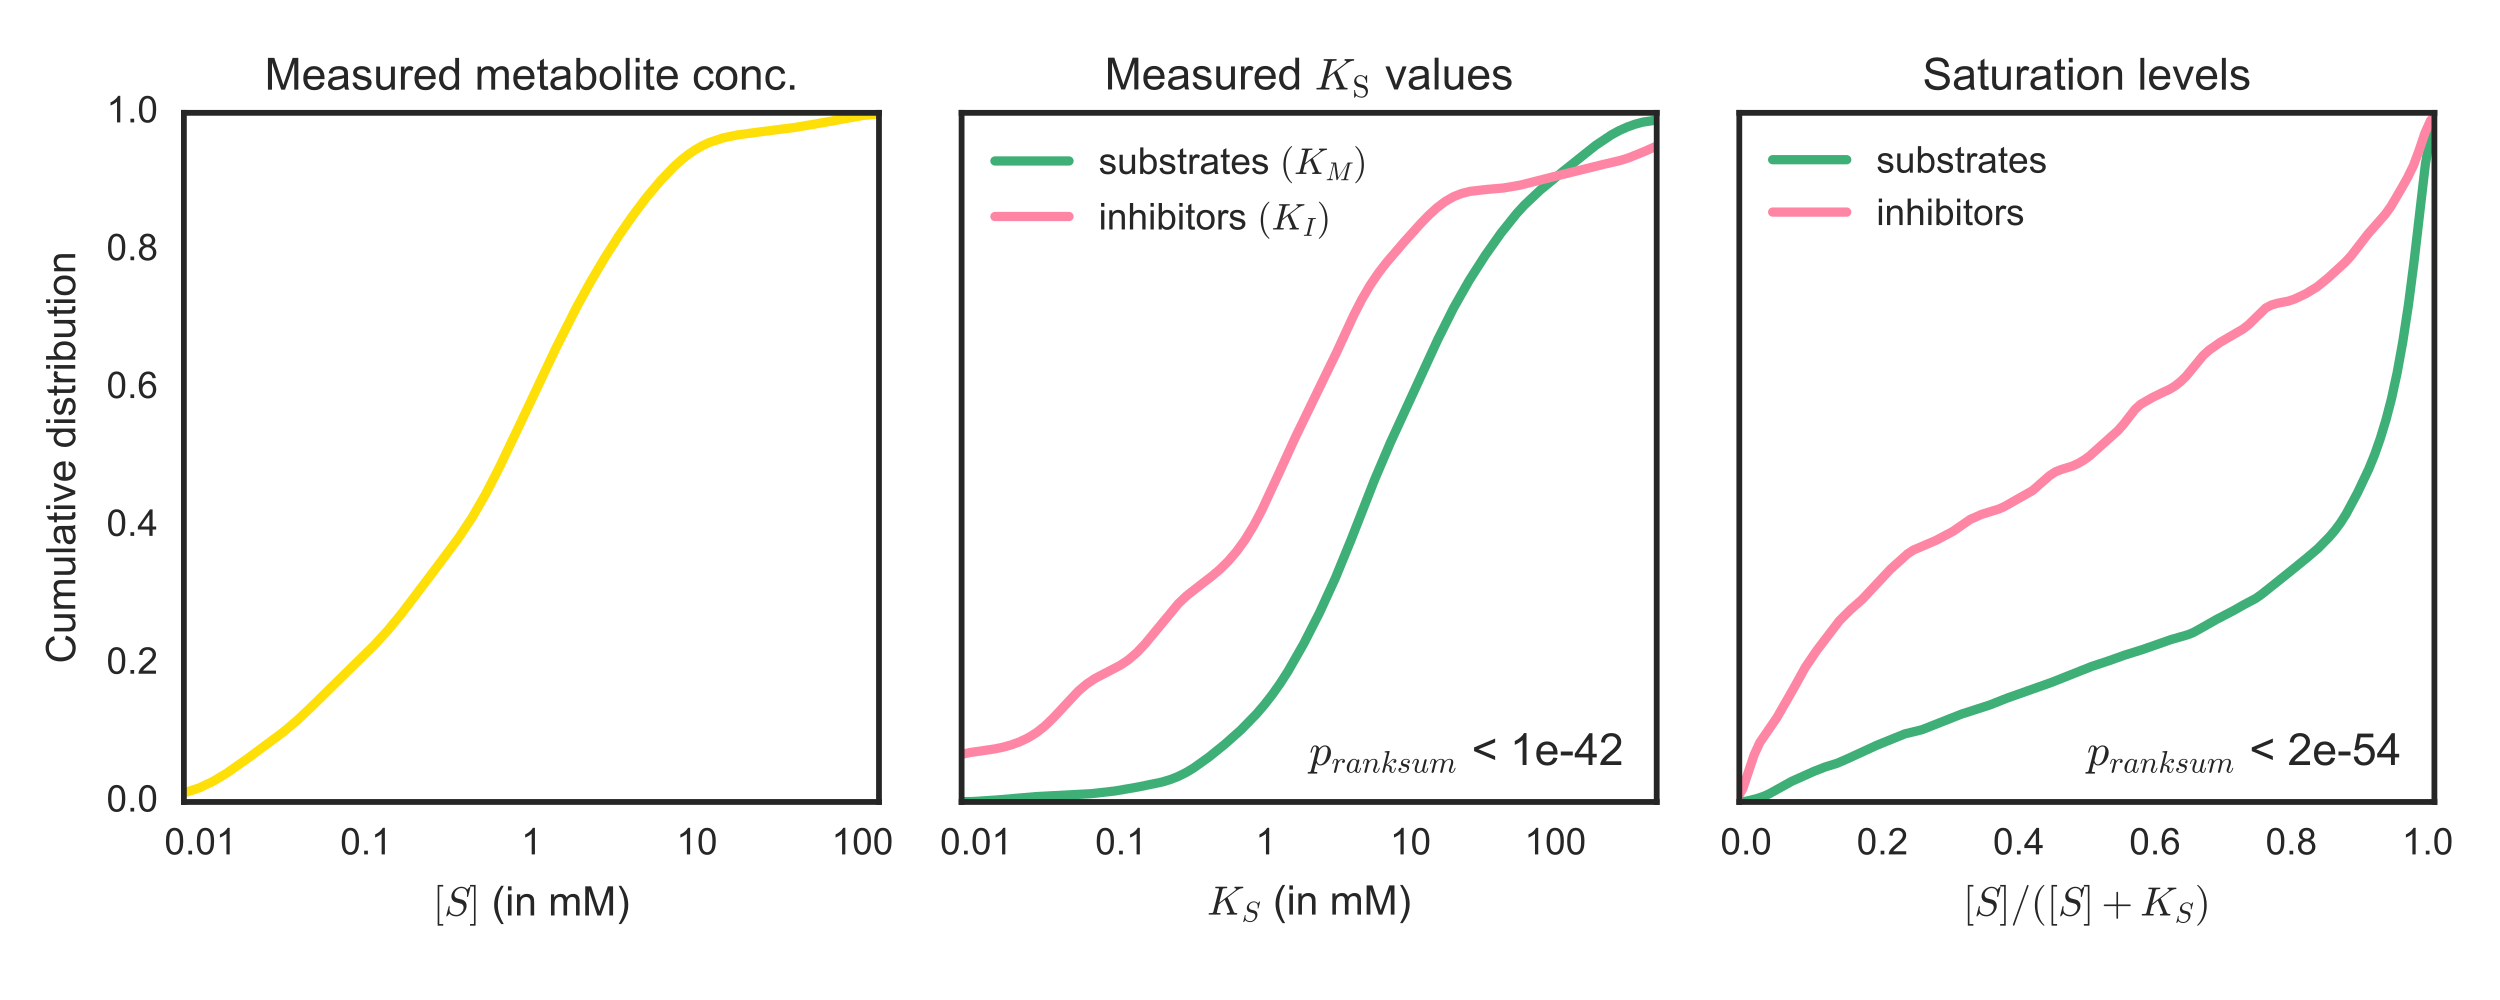 <?xml version="1.0" encoding="utf-8" standalone="no"?>
<!DOCTYPE svg PUBLIC "-//W3C//DTD SVG 1.1//EN"
  "http://www.w3.org/Graphics/SVG/1.1/DTD/svg11.dtd">
<!-- Created with matplotlib (http://matplotlib.org/) -->
<svg height="216pt" version="1.1" viewBox="0 0 540 216" width="540pt" xmlns="http://www.w3.org/2000/svg" xmlns:xlink="http://www.w3.org/1999/xlink">
 <defs>
  <style type="text/css">
*{stroke-linecap:butt;stroke-linejoin:round;stroke-miterlimit:100000;}
  </style>
 </defs>
 <g id="figure_1">
  <g id="patch_1">
   <path d="M 0 216 
L 540 216 
L 540 0 
L 0 0 
z
" style="fill:#ffffff;"/>
  </g>
  <g id="axes_1">
   <g id="patch_2">
    <path d="M 39.72 173.226 
L 189.86 173.226 
L 189.86 24.368 
L 39.72 24.368 
z
" style="fill:#ffffff;"/>
   </g>
   <g id="matplotlib.axis_1">
    <g id="xtick_1">
     <g id="line2d_1"/>
     <g id="line2d_2"/>
     <g id="text_1">
      <!-- 0.01 -->
      <defs>
       <path d="M 4.156 35.297 
Q 4.156 48 6.766 55.734 
Q 9.375 63.484 14.516 67.672 
Q 19.672 71.875 27.484 71.875 
Q 33.25 71.875 37.594 69.547 
Q 41.938 67.234 44.766 62.859 
Q 47.609 58.5 49.219 52.219 
Q 50.828 45.953 50.828 35.297 
Q 50.828 22.703 48.234 14.969 
Q 45.656 7.234 40.5 3 
Q 35.359 -1.219 27.484 -1.219 
Q 17.141 -1.219 11.234 6.203 
Q 4.156 15.141 4.156 35.297 
M 13.188 35.297 
Q 13.188 17.672 17.312 11.828 
Q 21.438 6 27.484 6 
Q 33.547 6 37.672 11.859 
Q 41.797 17.719 41.797 35.297 
Q 41.797 52.984 37.672 58.781 
Q 33.547 64.594 27.391 64.594 
Q 21.344 64.594 17.719 59.469 
Q 13.188 52.938 13.188 35.297 
" id="ArialMT-30"/>
       <path d="M 37.25 0 
L 28.469 0 
L 28.469 56 
Q 25.297 52.984 20.141 49.953 
Q 14.984 46.922 10.891 45.406 
L 10.891 53.906 
Q 18.266 57.375 23.781 62.297 
Q 29.297 67.234 31.594 71.875 
L 37.25 71.875 
z
" id="ArialMT-31"/>
       <path d="M 9.078 0 
L 9.078 10.016 
L 19.094 10.016 
L 19.094 0 
z
" id="ArialMT-2e"/>
      </defs>
      <g style="fill:#262626;" transform="translate(35.511 184.552)scale(0.08 -0.08)">
       <use xlink:href="#ArialMT-30"/>
       <use x="55.615" xlink:href="#ArialMT-2e"/>
       <use x="83.398" xlink:href="#ArialMT-30"/>
       <use x="139.014" xlink:href="#ArialMT-31"/>
      </g>
     </g>
    </g>
    <g id="xtick_2">
     <g id="line2d_3"/>
     <g id="line2d_4"/>
     <g id="text_2">
      <!-- 0.1 -->
      <g style="fill:#262626;" transform="translate(73.483 184.552)scale(0.08 -0.08)">
       <use xlink:href="#ArialMT-30"/>
       <use x="55.615" xlink:href="#ArialMT-2e"/>
       <use x="83.398" xlink:href="#ArialMT-31"/>
      </g>
     </g>
    </g>
    <g id="xtick_3">
     <g id="line2d_5"/>
     <g id="line2d_6"/>
     <g id="text_3">
      <!-- 1 -->
      <g style="fill:#262626;" transform="translate(112.566 184.552)scale(0.08 -0.08)">
       <use xlink:href="#ArialMT-31"/>
      </g>
     </g>
    </g>
    <g id="xtick_4">
     <g id="line2d_7"/>
     <g id="line2d_8"/>
     <g id="text_4">
      <!-- 10 -->
      <g style="fill:#262626;" transform="translate(146.089 184.552)scale(0.08 -0.08)">
       <use xlink:href="#ArialMT-31"/>
       <use x="55.615" xlink:href="#ArialMT-30"/>
      </g>
     </g>
    </g>
    <g id="xtick_5">
     <g id="line2d_9"/>
     <g id="line2d_10"/>
     <g id="text_5">
      <!-- 100 -->
      <g style="fill:#262626;" transform="translate(179.612 184.552)scale(0.08 -0.08)">
       <use xlink:href="#ArialMT-31"/>
       <use x="55.615" xlink:href="#ArialMT-30"/>
       <use x="111.23" xlink:href="#ArialMT-30"/>
      </g>
     </g>
    </g>
    <g id="text_6">
     <!-- $[S]$ (in mM) -->
     <defs>
      <path d="M 2.203 -25 
L 2.203 -21 
L 11.922 -21 
L 11.922 71 
L 2.203 71 
L 2.203 75 
L 15.922 75 
L 15.922 -25 
z
" id="Cmr10-5d"/>
      <path d="M 12.359 -21.047 
L 6.062 -21.047 
Q 20.656 2.391 20.656 25.875 
Q 20.656 35.062 18.562 44.094 
Q 16.891 51.422 13.922 58.156 
Q 12.016 62.547 6.062 72.797 
L 12.359 72.797 
Q 21.531 60.547 25.922 48.188 
Q 29.688 37.547 29.688 25.922 
Q 29.688 12.75 24.625 0.438 
Q 19.578 -11.859 12.359 -21.047 
" id="ArialMT-29"/>
      <path d="M 11.812 -25 
L 11.812 75 
L 25.484 75 
L 25.484 71 
L 15.828 71 
L 15.828 -21 
L 25.484 -21 
L 25.484 -25 
z
" id="Cmr10-5b"/>
      <path d="M 6.641 61.469 
L 6.641 71.578 
L 15.438 71.578 
L 15.438 61.469 
z
M 6.641 0 
L 6.641 51.859 
L 15.438 51.859 
L 15.438 0 
z
" id="ArialMT-69"/>
      <path d="M 6.109 -2.203 
Q 5.812 -2.203 5.562 -1.859 
Q 5.328 -1.516 5.328 -1.219 
L 11.078 22.125 
Q 11.281 22.703 11.922 22.703 
L 13.094 22.703 
Q 13.484 22.703 13.703 22.406 
Q 13.922 22.125 13.922 21.688 
Q 13.094 18.266 13.094 15.578 
Q 13.094 8.344 18.062 4.828 
Q 23.047 1.312 30.609 1.312 
Q 33.891 1.312 37.062 2.922 
Q 40.234 4.547 42.594 7.125 
Q 44.969 9.719 46.375 12.906 
Q 47.797 16.109 47.797 19.391 
Q 47.797 22.906 45.938 25.656 
Q 44.094 28.422 40.828 29.203 
L 28.609 32.422 
Q 23.688 33.734 20.75 37.719 
Q 17.828 41.703 17.828 46.688 
Q 17.828 52.688 21.391 58.25 
Q 24.953 63.812 30.688 67.156 
Q 36.422 70.516 42.391 70.516 
Q 46.969 70.516 50.797 68.828 
Q 54.641 67.141 56.688 63.484 
L 62.406 70.219 
Q 62.984 70.516 63.094 70.516 
L 63.719 70.516 
Q 64.109 70.516 64.344 70.172 
Q 64.594 69.828 64.594 69.484 
L 58.797 46.297 
Q 58.641 45.609 58.016 45.609 
L 56.781 45.609 
Q 55.906 45.609 55.906 46.688 
Q 56.391 49.859 56.391 52.203 
Q 56.391 56.844 54.797 60.281 
Q 53.219 63.719 50.016 65.5 
Q 46.828 67.281 42.094 67.281 
Q 38.094 67.281 34.125 64.984 
Q 30.172 62.703 27.734 58.891 
Q 25.297 55.078 25.297 50.984 
Q 25.297 47.75 27.172 45.266 
Q 29.047 42.781 32.172 41.891 
L 44.391 38.719 
Q 47.703 37.844 50.172 35.625 
Q 52.641 33.406 53.906 30.344 
Q 55.172 27.297 55.172 23.688 
Q 55.172 18.953 53.172 14.328 
Q 51.172 9.719 47.578 5.906 
Q 44 2.094 39.453 -0.047 
Q 34.906 -2.203 30.172 -2.203 
Q 18.266 -2.203 13.094 4.781 
L 7.516 -1.906 
Q 6.938 -2.203 6.781 -2.203 
z
" id="Cmmi10-53"/>
      <path d="M 6.594 0 
L 6.594 51.859 
L 14.453 51.859 
L 14.453 44.578 
Q 16.891 48.391 20.938 50.703 
Q 25 53.031 30.172 53.031 
Q 35.938 53.031 39.625 50.641 
Q 43.312 48.25 44.828 43.953 
Q 50.984 53.031 60.844 53.031 
Q 68.562 53.031 72.703 48.75 
Q 76.859 44.484 76.859 35.594 
L 76.859 0 
L 68.109 0 
L 68.109 32.672 
Q 68.109 37.938 67.25 40.25 
Q 66.406 42.578 64.156 43.984 
Q 61.922 45.406 58.891 45.406 
Q 53.422 45.406 49.797 41.766 
Q 46.188 38.141 46.188 30.125 
L 46.188 0 
L 37.406 0 
L 37.406 33.688 
Q 37.406 39.547 35.25 42.469 
Q 33.109 45.406 28.219 45.406 
Q 24.516 45.406 21.359 43.453 
Q 18.219 41.5 16.797 37.734 
Q 15.375 33.984 15.375 26.906 
L 15.375 0 
z
" id="ArialMT-6d"/>
      <path d="M 6.594 0 
L 6.594 51.859 
L 14.5 51.859 
L 14.5 44.484 
Q 20.219 53.031 31 53.031 
Q 35.688 53.031 39.625 51.344 
Q 43.562 49.656 45.516 46.922 
Q 47.469 44.188 48.25 40.438 
Q 48.734 37.984 48.734 31.891 
L 48.734 0 
L 39.938 0 
L 39.938 31.547 
Q 39.938 36.922 38.906 39.578 
Q 37.891 42.234 35.281 43.812 
Q 32.672 45.406 29.156 45.406 
Q 23.531 45.406 19.453 41.844 
Q 15.375 38.281 15.375 28.328 
L 15.375 0 
z
" id="ArialMT-6e"/>
      <path d="M 23.391 -21.047 
Q 16.109 -11.859 11.078 0.438 
Q 6.062 12.75 6.062 25.922 
Q 6.062 37.547 9.812 48.188 
Q 14.203 60.547 23.391 72.797 
L 29.688 72.797 
Q 23.781 62.641 21.875 58.297 
Q 18.891 51.562 17.188 44.234 
Q 15.094 35.109 15.094 25.875 
Q 15.094 2.391 29.688 -21.047 
z
" id="ArialMT-28"/>
      <path d="M 7.422 0 
L 7.422 71.578 
L 21.688 71.578 
L 38.625 20.906 
Q 40.969 13.812 42.047 10.297 
Q 43.266 14.203 45.844 21.781 
L 62.984 71.578 
L 75.734 71.578 
L 75.734 0 
L 66.609 0 
L 66.609 59.906 
L 45.797 0 
L 37.25 0 
L 16.547 60.938 
L 16.547 0 
z
" id="ArialMT-4d"/>
      <path id="ArialMT-20"/>
     </defs>
     <g style="fill:#262626;" transform="translate(93.494 197.742)scale(0.088 -0.088)">
      <use xlink:href="#Cmr10-5b"/>
      <use transform="translate(27.686 0.0)" xlink:href="#Cmmi10-53"/>
      <use transform="translate(88.965 0.0)" xlink:href="#Cmr10-5d"/>
      <use transform="translate(116.65 0.0)" xlink:href="#ArialMT-20"/>
      <use transform="translate(144.434 0.0)" xlink:href="#ArialMT-28"/>
      <use transform="translate(177.734 0.0)" xlink:href="#ArialMT-69"/>
      <use transform="translate(199.951 0.0)" xlink:href="#ArialMT-6e"/>
      <use transform="translate(255.566 0.0)" xlink:href="#ArialMT-20"/>
      <use transform="translate(283.35 0.0)" xlink:href="#ArialMT-6d"/>
      <use transform="translate(366.65 0.0)" xlink:href="#ArialMT-4d"/>
      <use transform="translate(449.951 0.0)" xlink:href="#ArialMT-29"/>
     </g>
    </g>
   </g>
   <g id="matplotlib.axis_2">
    <g id="ytick_1">
     <g id="line2d_11"/>
     <g id="line2d_12"/>
     <g id="text_7">
      <!-- 0.0 -->
      <g style="fill:#262626;" transform="translate(23 175.294)scale(0.08 -0.08)">
       <use xlink:href="#ArialMT-30"/>
       <use x="55.615" xlink:href="#ArialMT-2e"/>
       <use x="83.398" xlink:href="#ArialMT-30"/>
      </g>
     </g>
    </g>
    <g id="ytick_2">
     <g id="line2d_13"/>
     <g id="line2d_14"/>
     <g id="text_8">
      <!-- 0.2 -->
      <defs>
       <path d="M 50.344 8.453 
L 50.344 0 
L 3.031 0 
Q 2.938 3.172 4.047 6.109 
Q 5.859 10.938 9.828 15.625 
Q 13.812 20.312 21.344 26.469 
Q 33.016 36.031 37.109 41.625 
Q 41.219 47.219 41.219 52.203 
Q 41.219 57.422 37.469 61 
Q 33.734 64.594 27.734 64.594 
Q 21.391 64.594 17.578 60.781 
Q 13.766 56.984 13.719 50.25 
L 4.688 51.172 
Q 5.609 61.281 11.656 66.578 
Q 17.719 71.875 27.938 71.875 
Q 38.234 71.875 44.234 66.156 
Q 50.25 60.453 50.25 52 
Q 50.25 47.703 48.484 43.547 
Q 46.734 39.406 42.656 34.812 
Q 38.578 30.219 29.109 22.219 
Q 21.188 15.578 18.938 13.203 
Q 16.703 10.844 15.234 8.453 
z
" id="ArialMT-32"/>
      </defs>
      <g style="fill:#262626;" transform="translate(23 145.522)scale(0.08 -0.08)">
       <use xlink:href="#ArialMT-30"/>
       <use x="55.615" xlink:href="#ArialMT-2e"/>
       <use x="83.398" xlink:href="#ArialMT-32"/>
      </g>
     </g>
    </g>
    <g id="ytick_3">
     <g id="line2d_15"/>
     <g id="line2d_16"/>
     <g id="text_9">
      <!-- 0.4 -->
      <defs>
       <path d="M 32.328 0 
L 32.328 17.141 
L 1.266 17.141 
L 1.266 25.203 
L 33.938 71.578 
L 41.109 71.578 
L 41.109 25.203 
L 50.781 25.203 
L 50.781 17.141 
L 41.109 17.141 
L 41.109 0 
z
M 32.328 25.203 
L 32.328 57.469 
L 9.906 25.203 
z
" id="ArialMT-34"/>
      </defs>
      <g style="fill:#262626;" transform="translate(23 115.751)scale(0.08 -0.08)">
       <use xlink:href="#ArialMT-30"/>
       <use x="55.615" xlink:href="#ArialMT-2e"/>
       <use x="83.398" xlink:href="#ArialMT-34"/>
      </g>
     </g>
    </g>
    <g id="ytick_4">
     <g id="line2d_17"/>
     <g id="line2d_18"/>
     <g id="text_10">
      <!-- 0.6 -->
      <defs>
       <path d="M 49.75 54.047 
L 41.016 53.375 
Q 39.844 58.547 37.703 60.891 
Q 34.125 64.656 28.906 64.656 
Q 24.703 64.656 21.531 62.312 
Q 17.391 59.281 14.984 53.469 
Q 12.594 47.656 12.5 36.922 
Q 15.672 41.75 20.266 44.094 
Q 24.859 46.438 29.891 46.438 
Q 38.672 46.438 44.844 39.969 
Q 51.031 33.5 51.031 23.25 
Q 51.031 16.5 48.125 10.719 
Q 45.219 4.938 40.141 1.859 
Q 35.062 -1.219 28.609 -1.219 
Q 17.625 -1.219 10.688 6.859 
Q 3.766 14.938 3.766 33.5 
Q 3.766 54.25 11.422 63.672 
Q 18.109 71.875 29.438 71.875 
Q 37.891 71.875 43.281 67.141 
Q 48.688 62.406 49.75 54.047 
M 13.875 23.188 
Q 13.875 18.656 15.797 14.5 
Q 17.719 10.359 21.188 8.172 
Q 24.656 6 28.469 6 
Q 34.031 6 38.031 10.484 
Q 42.047 14.984 42.047 22.703 
Q 42.047 30.125 38.078 34.391 
Q 34.125 38.672 28.125 38.672 
Q 22.172 38.672 18.016 34.391 
Q 13.875 30.125 13.875 23.188 
" id="ArialMT-36"/>
      </defs>
      <g style="fill:#262626;" transform="translate(23 85.979)scale(0.08 -0.08)">
       <use xlink:href="#ArialMT-30"/>
       <use x="55.615" xlink:href="#ArialMT-2e"/>
       <use x="83.398" xlink:href="#ArialMT-36"/>
      </g>
     </g>
    </g>
    <g id="ytick_5">
     <g id="line2d_19"/>
     <g id="line2d_20"/>
     <g id="text_11">
      <!-- 0.8 -->
      <defs>
       <path d="M 17.672 38.812 
Q 12.203 40.828 9.562 44.531 
Q 6.938 48.25 6.938 53.422 
Q 6.938 61.234 12.547 66.547 
Q 18.172 71.875 27.484 71.875 
Q 36.859 71.875 42.578 66.422 
Q 48.297 60.984 48.297 53.172 
Q 48.297 48.188 45.672 44.5 
Q 43.062 40.828 37.75 38.812 
Q 44.344 36.672 47.781 31.875 
Q 51.219 27.094 51.219 20.453 
Q 51.219 11.281 44.719 5.031 
Q 38.234 -1.219 27.641 -1.219 
Q 17.047 -1.219 10.547 5.047 
Q 4.047 11.328 4.047 20.703 
Q 4.047 27.688 7.594 32.391 
Q 11.141 37.109 17.672 38.812 
M 15.922 53.719 
Q 15.922 48.641 19.188 45.406 
Q 22.469 42.188 27.688 42.188 
Q 32.766 42.188 36.016 45.375 
Q 39.266 48.578 39.266 53.219 
Q 39.266 58.062 35.906 61.359 
Q 32.562 64.656 27.594 64.656 
Q 22.562 64.656 19.234 61.422 
Q 15.922 58.203 15.922 53.719 
M 13.094 20.656 
Q 13.094 16.891 14.875 13.375 
Q 16.656 9.859 20.172 7.922 
Q 23.688 6 27.734 6 
Q 34.031 6 38.125 10.047 
Q 42.234 14.109 42.234 20.359 
Q 42.234 26.703 38.016 30.859 
Q 33.797 35.016 27.438 35.016 
Q 21.234 35.016 17.156 30.906 
Q 13.094 26.812 13.094 20.656 
" id="ArialMT-38"/>
      </defs>
      <g style="fill:#262626;" transform="translate(23 56.208)scale(0.08 -0.08)">
       <use xlink:href="#ArialMT-30"/>
       <use x="55.615" xlink:href="#ArialMT-2e"/>
       <use x="83.398" xlink:href="#ArialMT-38"/>
      </g>
     </g>
    </g>
    <g id="ytick_6">
     <g id="line2d_21"/>
     <g id="line2d_22"/>
     <g id="text_12">
      <!-- 1.0 -->
      <g style="fill:#262626;" transform="translate(23 26.436)scale(0.08 -0.08)">
       <use xlink:href="#ArialMT-31"/>
       <use x="55.615" xlink:href="#ArialMT-2e"/>
       <use x="83.398" xlink:href="#ArialMT-30"/>
      </g>
     </g>
    </g>
    <g id="text_13">
     <!-- Cumulative distribution -->
     <defs>
      <path d="M 14.703 0 
L 6.547 0 
L 6.547 71.578 
L 15.328 71.578 
L 15.328 46.047 
Q 20.906 53.031 29.547 53.031 
Q 34.328 53.031 38.594 51.094 
Q 42.875 49.172 45.625 45.672 
Q 48.391 42.188 49.953 37.25 
Q 51.516 32.328 51.516 26.703 
Q 51.516 13.375 44.922 6.094 
Q 38.328 -1.172 29.109 -1.172 
Q 19.922 -1.172 14.703 6.5 
z
M 14.594 26.312 
Q 14.594 17 17.141 12.844 
Q 21.297 6.062 28.375 6.062 
Q 34.125 6.062 38.328 11.062 
Q 42.531 16.062 42.531 25.984 
Q 42.531 36.141 38.5 40.969 
Q 34.469 45.797 28.766 45.797 
Q 23 45.797 18.797 40.797 
Q 14.594 35.797 14.594 26.312 
" id="ArialMT-62"/>
      <path d="M 40.438 6.391 
Q 35.547 2.25 31.031 0.531 
Q 26.516 -1.172 21.344 -1.172 
Q 12.797 -1.172 8.203 3 
Q 3.609 7.172 3.609 13.672 
Q 3.609 17.484 5.344 20.625 
Q 7.078 23.781 9.891 25.688 
Q 12.703 27.594 16.219 28.562 
Q 18.797 29.25 24.031 29.891 
Q 34.672 31.156 39.703 32.906 
Q 39.75 34.719 39.75 35.203 
Q 39.75 40.578 37.25 42.781 
Q 33.891 45.75 27.25 45.75 
Q 21.047 45.75 18.094 43.578 
Q 15.141 41.406 13.719 35.891 
L 5.125 37.062 
Q 6.297 42.578 8.984 45.969 
Q 11.672 49.359 16.75 51.188 
Q 21.828 53.031 28.516 53.031 
Q 35.156 53.031 39.297 51.469 
Q 43.453 49.906 45.406 47.531 
Q 47.359 45.172 48.141 41.547 
Q 48.578 39.312 48.578 33.453 
L 48.578 21.734 
Q 48.578 9.469 49.141 6.219 
Q 49.703 2.984 51.375 0 
L 42.188 0 
Q 40.828 2.734 40.438 6.391 
M 39.703 26.031 
Q 34.906 24.078 25.344 22.703 
Q 19.922 21.922 17.672 20.938 
Q 15.438 19.969 14.203 18.094 
Q 12.984 16.219 12.984 13.922 
Q 12.984 10.406 15.641 8.062 
Q 18.312 5.719 23.438 5.719 
Q 28.516 5.719 32.469 7.938 
Q 36.422 10.156 38.281 14.016 
Q 39.703 17 39.703 22.797 
z
" id="ArialMT-61"/>
      <path d="M 42.094 16.703 
L 51.172 15.578 
Q 49.031 7.625 43.219 3.219 
Q 37.406 -1.172 28.375 -1.172 
Q 17 -1.172 10.328 5.828 
Q 3.656 12.844 3.656 25.484 
Q 3.656 38.578 10.391 45.797 
Q 17.141 53.031 27.875 53.031 
Q 38.281 53.031 44.875 45.953 
Q 51.469 38.875 51.469 26.031 
Q 51.469 25.25 51.422 23.688 
L 12.75 23.688 
Q 13.234 15.141 17.578 10.594 
Q 21.922 6.062 28.422 6.062 
Q 33.25 6.062 36.672 8.594 
Q 40.094 11.141 42.094 16.703 
M 13.234 30.906 
L 42.188 30.906 
Q 41.609 37.453 38.875 40.719 
Q 34.672 45.797 27.984 45.797 
Q 21.922 45.797 17.797 41.75 
Q 13.672 37.703 13.234 30.906 
" id="ArialMT-65"/>
      <path d="M 40.234 0 
L 40.234 6.547 
Q 35.297 -1.172 25.734 -1.172 
Q 19.531 -1.172 14.328 2.25 
Q 9.125 5.672 6.266 11.797 
Q 3.422 17.922 3.422 25.875 
Q 3.422 33.641 6 39.969 
Q 8.594 46.297 13.766 49.656 
Q 18.953 53.031 25.344 53.031 
Q 30.031 53.031 33.688 51.047 
Q 37.359 49.078 39.656 45.906 
L 39.656 71.578 
L 48.391 71.578 
L 48.391 0 
z
M 12.453 25.875 
Q 12.453 15.922 16.641 10.984 
Q 20.844 6.062 26.562 6.062 
Q 32.328 6.062 36.344 10.766 
Q 40.375 15.484 40.375 25.141 
Q 40.375 35.797 36.266 40.766 
Q 32.172 45.75 26.172 45.75 
Q 20.312 45.75 16.375 40.969 
Q 12.453 36.188 12.453 25.875 
" id="ArialMT-64"/>
      <path d="M 25.781 7.859 
L 27.047 0.094 
Q 23.344 -0.688 20.406 -0.688 
Q 15.625 -0.688 12.984 0.828 
Q 10.359 2.344 9.281 4.812 
Q 8.203 7.281 8.203 15.188 
L 8.203 45.016 
L 1.766 45.016 
L 1.766 51.859 
L 8.203 51.859 
L 8.203 64.703 
L 16.938 69.969 
L 16.938 51.859 
L 25.781 51.859 
L 25.781 45.016 
L 16.938 45.016 
L 16.938 14.703 
Q 16.938 10.938 17.406 9.859 
Q 17.875 8.797 18.922 8.156 
Q 19.969 7.516 21.922 7.516 
Q 23.391 7.516 25.781 7.859 
" id="ArialMT-74"/>
      <path d="M 40.578 0 
L 40.578 7.625 
Q 34.516 -1.172 24.125 -1.172 
Q 19.531 -1.172 15.547 0.578 
Q 11.578 2.344 9.641 5 
Q 7.719 7.672 6.938 11.531 
Q 6.391 14.109 6.391 19.734 
L 6.391 51.859 
L 15.188 51.859 
L 15.188 23.094 
Q 15.188 16.219 15.719 13.812 
Q 16.547 10.359 19.234 8.375 
Q 21.922 6.391 25.875 6.391 
Q 29.828 6.391 33.297 8.422 
Q 36.766 10.453 38.203 13.938 
Q 39.656 17.438 39.656 24.078 
L 39.656 51.859 
L 48.438 51.859 
L 48.438 0 
z
" id="ArialMT-75"/>
      <path d="M 58.797 25.094 
L 68.266 22.703 
Q 65.281 11.031 57.547 4.906 
Q 49.812 -1.219 38.625 -1.219 
Q 27.047 -1.219 19.797 3.484 
Q 12.547 8.203 8.766 17.141 
Q 4.984 26.078 4.984 36.328 
Q 4.984 47.516 9.25 55.828 
Q 13.531 64.156 21.406 68.469 
Q 29.297 72.797 38.766 72.797 
Q 49.516 72.797 56.828 67.328 
Q 64.156 61.859 67.047 51.953 
L 57.719 49.75 
Q 55.219 57.562 50.484 61.125 
Q 45.75 64.703 38.578 64.703 
Q 30.328 64.703 24.781 60.734 
Q 19.234 56.781 16.984 50.109 
Q 14.75 43.453 14.75 36.375 
Q 14.75 27.25 17.406 20.438 
Q 20.062 13.625 25.672 10.25 
Q 31.297 6.891 37.844 6.891 
Q 45.797 6.891 51.312 11.469 
Q 56.844 16.062 58.797 25.094 
" id="ArialMT-43"/>
      <path d="M 6.5 0 
L 6.5 51.859 
L 14.406 51.859 
L 14.406 44 
Q 17.438 49.516 20 51.266 
Q 22.562 53.031 25.641 53.031 
Q 30.078 53.031 34.672 50.203 
L 31.641 42.047 
Q 28.422 43.953 25.203 43.953 
Q 22.312 43.953 20.016 42.219 
Q 17.719 40.484 16.75 37.406 
Q 15.281 32.719 15.281 27.156 
L 15.281 0 
z
" id="ArialMT-72"/>
      <path d="M 3.078 15.484 
L 11.766 16.844 
Q 12.5 11.625 15.844 8.844 
Q 19.188 6.062 25.203 6.062 
Q 31.25 6.062 34.172 8.516 
Q 37.109 10.984 37.109 14.312 
Q 37.109 17.281 34.516 19 
Q 32.719 20.172 25.531 21.969 
Q 15.875 24.422 12.141 26.203 
Q 8.406 27.984 6.469 31.125 
Q 4.547 34.281 4.547 38.094 
Q 4.547 41.547 6.125 44.5 
Q 7.719 47.469 10.453 49.422 
Q 12.5 50.922 16.031 51.969 
Q 19.578 53.031 23.641 53.031 
Q 29.734 53.031 34.344 51.266 
Q 38.969 49.516 41.156 46.5 
Q 43.359 43.5 44.188 38.484 
L 35.594 37.312 
Q 35.016 41.312 32.203 43.547 
Q 29.391 45.797 24.266 45.797 
Q 18.219 45.797 15.625 43.797 
Q 13.031 41.797 13.031 39.109 
Q 13.031 37.406 14.109 36.031 
Q 15.188 34.625 17.484 33.688 
Q 18.797 33.203 25.25 31.453 
Q 34.578 28.953 38.25 27.359 
Q 41.938 25.781 44.031 22.75 
Q 46.141 19.734 46.141 15.234 
Q 46.141 10.844 43.578 6.953 
Q 41.016 3.078 36.172 0.953 
Q 31.344 -1.172 25.25 -1.172 
Q 15.141 -1.172 9.844 3.031 
Q 4.547 7.234 3.078 15.484 
" id="ArialMT-73"/>
      <path d="M 6.391 0 
L 6.391 71.578 
L 15.188 71.578 
L 15.188 0 
z
" id="ArialMT-6c"/>
      <path d="M 3.328 25.922 
Q 3.328 40.328 11.328 47.266 
Q 18.016 53.031 27.641 53.031 
Q 38.328 53.031 45.109 46.016 
Q 51.906 39.016 51.906 26.656 
Q 51.906 16.656 48.906 10.906 
Q 45.906 5.172 40.156 2 
Q 34.422 -1.172 27.641 -1.172 
Q 16.75 -1.172 10.031 5.812 
Q 3.328 12.797 3.328 25.922 
M 12.359 25.922 
Q 12.359 15.969 16.703 11.016 
Q 21.047 6.062 27.641 6.062 
Q 34.188 6.062 38.531 11.031 
Q 42.875 16.016 42.875 26.219 
Q 42.875 35.844 38.5 40.797 
Q 34.125 45.75 27.641 45.75 
Q 21.047 45.75 16.703 40.812 
Q 12.359 35.891 12.359 25.922 
" id="ArialMT-6f"/>
      <path d="M 21 0 
L 1.266 51.859 
L 10.547 51.859 
L 21.688 20.797 
Q 23.484 15.766 25 10.359 
Q 26.172 14.453 28.266 20.219 
L 39.797 51.859 
L 48.828 51.859 
L 29.203 0 
z
" id="ArialMT-76"/>
     </defs>
     <g style="fill:#262626;" transform="translate(16.251 143.304)rotate(-90.0)scale(0.088 -0.088)">
      <use xlink:href="#ArialMT-43"/>
      <use x="72.217" xlink:href="#ArialMT-75"/>
      <use x="127.832" xlink:href="#ArialMT-6d"/>
      <use x="211.133" xlink:href="#ArialMT-75"/>
      <use x="266.748" xlink:href="#ArialMT-6c"/>
      <use x="288.965" xlink:href="#ArialMT-61"/>
      <use x="344.58" xlink:href="#ArialMT-74"/>
      <use x="372.363" xlink:href="#ArialMT-69"/>
      <use x="394.58" xlink:href="#ArialMT-76"/>
      <use x="444.58" xlink:href="#ArialMT-65"/>
      <use x="500.195" xlink:href="#ArialMT-20"/>
      <use x="527.979" xlink:href="#ArialMT-64"/>
      <use x="583.594" xlink:href="#ArialMT-69"/>
      <use x="605.811" xlink:href="#ArialMT-73"/>
      <use x="655.811" xlink:href="#ArialMT-74"/>
      <use x="683.594" xlink:href="#ArialMT-72"/>
      <use x="716.895" xlink:href="#ArialMT-69"/>
      <use x="739.111" xlink:href="#ArialMT-62"/>
      <use x="794.727" xlink:href="#ArialMT-75"/>
      <use x="850.342" xlink:href="#ArialMT-74"/>
      <use x="878.125" xlink:href="#ArialMT-69"/>
      <use x="900.342" xlink:href="#ArialMT-6f"/>
      <use x="955.957" xlink:href="#ArialMT-6e"/>
     </g>
    </g>
   </g>
   <g id="line2d_23">
    <path clip-path="url(#pc9994a1b89)" d="M 11.348 173.225 
L 21.913 173.119 
L 27.95 172.789 
L 33.987 172.247 
L 37.006 171.829 
L 40.024 171.178 
L 43.043 170.178 
L 46.062 168.753 
L 49.08 166.924 
L 53.608 163.738 
L 61.155 158.143 
L 64.173 155.6 
L 67.192 152.751 
L 76.248 143.849 
L 80.775 139.42 
L 83.794 136.123 
L 86.813 132.449 
L 92.85 124.486 
L 98.887 116.418 
L 101.906 111.898 
L 104.924 106.682 
L 107.943 100.796 
L 112.471 91.286 
L 120.017 75.327 
L 124.545 66.354 
L 127.564 60.852 
L 130.582 55.75 
L 133.601 51.018 
L 136.62 46.646 
L 139.638 42.641 
L 142.657 39.034 
L 145.675 35.899 
L 147.185 34.545 
L 148.694 33.352 
L 150.203 32.328 
L 151.713 31.471 
L 153.222 30.772 
L 156.241 29.772 
L 159.259 29.146 
L 163.787 28.535 
L 171.334 27.577 
L 175.862 26.83 
L 186.427 24.933 
L 190.955 24.541 
L 195.482 24.402 
L 203.029 24.369 
L 203.029 24.369 
" style="fill:none;stroke:#fedf08;stroke-linecap:round;stroke-width:2.0;"/>
   </g>
   <g id="patch_3">
    <path d="M 39.72 24.368 
L 189.86 24.368 
" style="fill:none;stroke:#262626;stroke-linecap:square;stroke-linejoin:miter;stroke-width:1.25;"/>
   </g>
   <g id="patch_4">
    <path d="M 189.86 173.226 
L 189.86 24.368 
" style="fill:none;stroke:#262626;stroke-linecap:square;stroke-linejoin:miter;stroke-width:1.25;"/>
   </g>
   <g id="patch_5">
    <path d="M 39.72 173.226 
L 189.86 173.226 
" style="fill:none;stroke:#262626;stroke-linecap:square;stroke-linejoin:miter;stroke-width:1.25;"/>
   </g>
   <g id="patch_6">
    <path d="M 39.72 173.226 
L 39.72 24.368 
" style="fill:none;stroke:#262626;stroke-linecap:square;stroke-linejoin:miter;stroke-width:1.25;"/>
   </g>
   <g id="text_14">
    <!-- Measured metabolite conc. -->
    <defs>
     <path d="M 40.438 19 
L 49.078 17.875 
Q 47.656 8.938 41.812 3.875 
Q 35.984 -1.172 27.484 -1.172 
Q 16.844 -1.172 10.375 5.781 
Q 3.906 12.75 3.906 25.734 
Q 3.906 34.125 6.688 40.422 
Q 9.469 46.734 15.156 49.875 
Q 20.844 53.031 27.547 53.031 
Q 35.984 53.031 41.359 48.75 
Q 46.734 44.484 48.25 36.625 
L 39.703 35.297 
Q 38.484 40.531 35.375 43.156 
Q 32.281 45.797 27.875 45.797 
Q 21.234 45.797 17.078 41.031 
Q 12.938 36.281 12.938 25.984 
Q 12.938 15.531 16.938 10.797 
Q 20.953 6.062 27.391 6.062 
Q 32.562 6.062 36.031 9.234 
Q 39.5 12.406 40.438 19 
" id="ArialMT-63"/>
    </defs>
    <g style="fill:#262626;" transform="translate(57.164 19.368)scale(0.096 -0.096)">
     <use xlink:href="#ArialMT-4d"/>
     <use x="83.301" xlink:href="#ArialMT-65"/>
     <use x="138.916" xlink:href="#ArialMT-61"/>
     <use x="194.531" xlink:href="#ArialMT-73"/>
     <use x="244.531" xlink:href="#ArialMT-75"/>
     <use x="300.146" xlink:href="#ArialMT-72"/>
     <use x="333.447" xlink:href="#ArialMT-65"/>
     <use x="389.062" xlink:href="#ArialMT-64"/>
     <use x="444.678" xlink:href="#ArialMT-20"/>
     <use x="472.461" xlink:href="#ArialMT-6d"/>
     <use x="555.762" xlink:href="#ArialMT-65"/>
     <use x="611.377" xlink:href="#ArialMT-74"/>
     <use x="639.16" xlink:href="#ArialMT-61"/>
     <use x="694.775" xlink:href="#ArialMT-62"/>
     <use x="750.391" xlink:href="#ArialMT-6f"/>
     <use x="806.006" xlink:href="#ArialMT-6c"/>
     <use x="828.223" xlink:href="#ArialMT-69"/>
     <use x="850.439" xlink:href="#ArialMT-74"/>
     <use x="878.223" xlink:href="#ArialMT-65"/>
     <use x="933.838" xlink:href="#ArialMT-20"/>
     <use x="961.621" xlink:href="#ArialMT-63"/>
     <use x="1011.621" xlink:href="#ArialMT-6f"/>
     <use x="1067.236" xlink:href="#ArialMT-6e"/>
     <use x="1122.852" xlink:href="#ArialMT-63"/>
     <use x="1172.852" xlink:href="#ArialMT-2e"/>
    </g>
   </g>
  </g>
  <g id="axes_2">
   <g id="patch_7">
    <path d="M 207.706 173.226 
L 357.846 173.226 
L 357.846 24.368 
L 207.706 24.368 
z
" style="fill:#ffffff;"/>
   </g>
   <g id="matplotlib.axis_3">
    <g id="xtick_6">
     <g id="line2d_24"/>
     <g id="line2d_25"/>
     <g id="text_15">
      <!-- 0.01 -->
      <g style="fill:#262626;" transform="translate(203.049 184.552)scale(0.08 -0.08)">
       <use xlink:href="#ArialMT-30"/>
       <use x="55.615" xlink:href="#ArialMT-2e"/>
       <use x="83.398" xlink:href="#ArialMT-30"/>
       <use x="139.014" xlink:href="#ArialMT-31"/>
      </g>
     </g>
    </g>
    <g id="xtick_7">
     <g id="line2d_26"/>
     <g id="line2d_27"/>
     <g id="text_16">
      <!-- 0.1 -->
      <g style="fill:#262626;" transform="translate(236.553 184.552)scale(0.08 -0.08)">
       <use xlink:href="#ArialMT-30"/>
       <use x="55.615" xlink:href="#ArialMT-2e"/>
       <use x="83.398" xlink:href="#ArialMT-31"/>
      </g>
     </g>
    </g>
    <g id="xtick_8">
     <g id="line2d_28"/>
     <g id="line2d_29"/>
     <g id="text_17">
      <!-- 1 -->
      <g style="fill:#262626;" transform="translate(271.168 184.552)scale(0.08 -0.08)">
       <use xlink:href="#ArialMT-31"/>
      </g>
     </g>
    </g>
    <g id="xtick_9">
     <g id="line2d_30"/>
     <g id="line2d_31"/>
     <g id="text_18">
      <!-- 10 -->
      <g style="fill:#262626;" transform="translate(300.222 184.552)scale(0.08 -0.08)">
       <use xlink:href="#ArialMT-31"/>
       <use x="55.615" xlink:href="#ArialMT-30"/>
      </g>
     </g>
    </g>
    <g id="xtick_10">
     <g id="line2d_32"/>
     <g id="line2d_33"/>
     <g id="text_19">
      <!-- 100 -->
      <g style="fill:#262626;" transform="translate(329.277 184.552)scale(0.08 -0.08)">
       <use xlink:href="#ArialMT-31"/>
       <use x="55.615" xlink:href="#ArialMT-30"/>
       <use x="111.23" xlink:href="#ArialMT-30"/>
      </g>
     </g>
    </g>
    <g id="text_20">
     <!-- $K_S$ (in mM) -->
     <defs>
      <path d="M 4.688 0 
Q 3.719 0 3.719 1.312 
Q 3.766 1.562 3.906 2.172 
Q 4.047 2.781 4.312 3.141 
Q 4.594 3.516 4.984 3.516 
Q 11.078 3.516 13.484 4.203 
Q 14.797 4.641 15.375 6.891 
L 29.109 61.812 
Q 29.297 62.797 29.297 63.188 
Q 29.297 64.266 28.078 64.406 
Q 26.219 64.797 20.906 64.797 
Q 19.922 64.797 19.922 66.109 
Q 20.266 67.391 20.453 67.844 
Q 20.656 68.312 21.578 68.312 
L 48.484 68.312 
Q 49.516 68.312 49.516 67 
Q 49.469 66.75 49.312 66.156 
Q 49.172 65.578 48.922 65.188 
Q 48.688 64.797 48.188 64.797 
Q 42.094 64.797 39.703 64.109 
Q 38.375 63.625 37.797 61.375 
L 29.688 29 
L 68.891 59.281 
Q 69 59.469 70.141 60.609 
Q 71.297 61.766 71.297 62.891 
Q 71.297 64.797 67.922 64.797 
Q 66.891 64.797 66.891 66.109 
Q 67.094 66.891 67.203 67.328 
Q 67.328 67.781 67.641 68.047 
Q 67.969 68.312 68.609 68.312 
L 87.984 68.312 
Q 88.531 68.312 88.766 67.922 
Q 89.016 67.531 89.016 67 
Q 88.969 66.75 88.797 66.109 
Q 88.625 65.484 88.359 65.141 
Q 88.094 64.797 87.594 64.797 
Q 80.281 64.797 71.578 58.016 
Q 71.531 57.953 71.438 57.922 
Q 71.344 57.906 71.234 57.875 
Q 71.141 57.859 71.094 57.812 
L 50.484 41.797 
L 65.484 6.688 
Q 66.844 4.5 68.406 4 
Q 69.969 3.516 73.188 3.516 
Q 74.219 3.516 74.219 2.203 
Q 73.922 1.031 73.625 0.516 
Q 73.344 0 72.516 0 
L 49.312 0 
Q 48.391 0 48.391 1.312 
Q 48.531 2.344 48.719 2.922 
Q 48.922 3.516 49.703 3.516 
Q 52.25 3.516 54.031 4.031 
Q 55.812 4.547 55.812 6.391 
Q 55.812 7.078 55.719 7.422 
L 43.312 36.281 
L 28.719 25 
L 24.125 6.5 
Q 23.875 5.281 23.875 5.078 
Q 23.875 4.047 25.094 3.906 
Q 27 3.516 32.328 3.516 
Q 33.297 3.516 33.297 2.203 
Q 32.953 0.781 32.75 0.391 
Q 32.562 0 31.594 0 
z
" id="Cmmi10-4b"/>
     </defs>
     <g style="fill:#262626;" transform="translate(260.732 197.566)scale(0.088 -0.088)">
      <use transform="translate(0.0 0.203)" xlink:href="#Cmmi10-4b"/>
      <use transform="translate(84.912 -16.803)scale(0.7)" xlink:href="#Cmmi10-53"/>
      <use transform="translate(134.185 0.203)" xlink:href="#ArialMT-20"/>
      <use transform="translate(161.968 0.203)" xlink:href="#ArialMT-28"/>
      <use transform="translate(195.269 0.203)" xlink:href="#ArialMT-69"/>
      <use transform="translate(217.486 0.203)" xlink:href="#ArialMT-6e"/>
      <use transform="translate(273.101 0.203)" xlink:href="#ArialMT-20"/>
      <use transform="translate(300.884 0.203)" xlink:href="#ArialMT-6d"/>
      <use transform="translate(384.185 0.203)" xlink:href="#ArialMT-4d"/>
      <use transform="translate(467.486 0.203)" xlink:href="#ArialMT-29"/>
     </g>
    </g>
   </g>
   <g id="matplotlib.axis_4">
    <g id="ytick_7">
     <g id="line2d_34"/>
     <g id="line2d_35"/>
    </g>
    <g id="ytick_8">
     <g id="line2d_36"/>
     <g id="line2d_37"/>
    </g>
    <g id="ytick_9">
     <g id="line2d_38"/>
     <g id="line2d_39"/>
    </g>
    <g id="ytick_10">
     <g id="line2d_40"/>
     <g id="line2d_41"/>
    </g>
    <g id="ytick_11">
     <g id="line2d_42"/>
     <g id="line2d_43"/>
    </g>
    <g id="ytick_12">
     <g id="line2d_44"/>
     <g id="line2d_45"/>
    </g>
   </g>
   <g id="line2d_46">
    <path clip-path="url(#p17125b3ca8)" d="M 201.603 173.225 
L 210.116 173.132 
L 215.223 172.8 
L 223.736 172.069 
L 235.654 171.438 
L 240.761 170.862 
L 245.869 169.981 
L 250.976 168.923 
L 252.679 168.417 
L 254.381 167.759 
L 256.084 166.922 
L 257.786 165.91 
L 261.191 163.477 
L 264.596 160.724 
L 268.001 157.697 
L 271.406 154.208 
L 273.109 152.22 
L 274.812 150.035 
L 276.514 147.625 
L 278.217 144.976 
L 281.622 139.009 
L 285.027 132.319 
L 288.432 124.882 
L 291.837 116.573 
L 296.944 103.529 
L 300.349 95.553 
L 310.564 73.327 
L 313.969 66.525 
L 317.374 60.524 
L 320.779 55.206 
L 324.185 50.388 
L 327.59 46.133 
L 329.292 44.275 
L 332.697 41.06 
L 337.805 36.866 
L 344.615 31.433 
L 348.02 29.151 
L 349.722 28.223 
L 351.425 27.453 
L 353.127 26.843 
L 354.83 26.384 
L 358.235 25.85 
L 363.342 25.539 
L 375.26 25.035 
L 388.88 25.004 
L 399.095 24.902 
L 414.418 24.375 
L 417.823 24.369 
L 417.823 24.369 
" style="fill:none;stroke:#3eaf76;stroke-linecap:round;stroke-width:2.0;"/>
   </g>
   <g id="line2d_47">
    <path clip-path="url(#p17125b3ca8)" d="M 159.094 173.222 
L 164.497 173.117 
L 166.298 172.975 
L 168.098 172.712 
L 169.899 172.288 
L 171.7 171.687 
L 175.302 170.123 
L 178.903 168.609 
L 182.505 167.459 
L 187.907 166.025 
L 191.509 165.343 
L 195.111 164.986 
L 198.712 164.673 
L 202.314 164.08 
L 209.517 162.549 
L 214.92 161.755 
L 216.721 161.376 
L 218.521 160.868 
L 220.322 160.203 
L 222.123 159.34 
L 223.924 158.221 
L 225.725 156.792 
L 227.525 155.052 
L 232.928 149.271 
L 234.729 147.742 
L 236.53 146.538 
L 241.932 143.728 
L 243.733 142.527 
L 245.534 140.988 
L 247.335 139.088 
L 254.538 130.369 
L 256.339 128.668 
L 259.94 125.854 
L 261.741 124.474 
L 263.542 122.941 
L 265.343 121.163 
L 267.144 119.062 
L 268.944 116.565 
L 270.745 113.614 
L 272.546 110.21 
L 276.148 102.446 
L 279.749 94.558 
L 288.753 75.999 
L 292.355 68.178 
L 294.156 64.663 
L 295.957 61.587 
L 297.758 58.94 
L 299.558 56.616 
L 303.16 52.415 
L 306.762 48.402 
L 308.562 46.539 
L 310.363 44.884 
L 312.164 43.517 
L 313.965 42.481 
L 315.766 41.77 
L 317.567 41.327 
L 321.168 40.916 
L 324.77 40.602 
L 328.372 39.989 
L 335.575 38.162 
L 346.38 35.5 
L 349.981 34.659 
L 351.782 34.098 
L 355.384 32.637 
L 360.786 30.199 
L 364.388 28.77 
L 367.99 27.539 
L 373.392 25.915 
L 376.994 25.05 
L 380.595 24.566 
L 384.197 24.403 
L 387.799 24.372 
L 387.799 24.372 
" style="fill:none;stroke:#fe86a4;stroke-linecap:round;stroke-width:2.0;"/>
   </g>
   <g id="patch_8">
    <path d="M 207.706 24.368 
L 357.846 24.368 
" style="fill:none;stroke:#262626;stroke-linecap:square;stroke-linejoin:miter;stroke-width:1.25;"/>
   </g>
   <g id="patch_9">
    <path d="M 357.846 173.226 
L 357.846 24.368 
" style="fill:none;stroke:#262626;stroke-linecap:square;stroke-linejoin:miter;stroke-width:1.25;"/>
   </g>
   <g id="patch_10">
    <path d="M 207.706 173.226 
L 357.846 173.226 
" style="fill:none;stroke:#262626;stroke-linecap:square;stroke-linejoin:miter;stroke-width:1.25;"/>
   </g>
   <g id="patch_11">
    <path d="M 207.706 173.226 
L 207.706 24.368 
" style="fill:none;stroke:#262626;stroke-linecap:square;stroke-linejoin:miter;stroke-width:1.25;"/>
   </g>
   <g id="text_21">
    <!-- $p_{ranksum}$ &lt; 1e-42 -->
    <defs>
     <path d="M 17.391 -1.125 
Q 11.078 -1.125 7.438 3.641 
Q 3.812 8.406 3.812 14.891 
Q 3.812 21.297 7.125 28.172 
Q 10.453 35.062 16.094 39.625 
Q 21.734 44.188 28.219 44.188 
Q 31.203 44.188 33.547 42.578 
Q 35.891 40.969 37.203 38.188 
Q 38.328 42.188 41.609 42.188 
Q 42.875 42.188 43.719 41.422 
Q 44.578 40.672 44.578 39.406 
Q 44.578 39.109 44.547 38.953 
Q 44.531 38.812 44.484 38.625 
L 37.5 10.688 
Q 36.812 7.719 36.812 5.812 
Q 36.812 1.516 39.703 1.516 
Q 42.828 1.516 44.453 5.484 
Q 46.094 9.469 47.219 14.703 
Q 47.406 15.281 48 15.281 
L 49.219 15.281 
Q 49.609 15.281 49.844 14.938 
Q 50.094 14.594 50.094 14.312 
Q 48.344 7.328 46.266 3.094 
Q 44.188 -1.125 39.5 -1.125 
Q 36.141 -1.125 33.547 0.844 
Q 30.953 2.828 30.328 6.109 
Q 23.875 -1.125 17.391 -1.125 
M 17.484 1.516 
Q 21.094 1.516 24.484 4.219 
Q 27.875 6.938 30.328 10.594 
Q 30.422 10.688 30.422 10.891 
L 35.797 32.625 
L 35.891 32.906 
Q 35.297 36.469 33.312 39.031 
Q 31.344 41.609 27.984 41.609 
Q 24.609 41.609 21.703 38.844 
Q 18.797 36.078 16.797 32.328 
Q 14.844 28.328 13.062 21.344 
Q 11.281 14.359 11.281 10.5 
Q 11.281 7.031 12.766 4.266 
Q 14.266 1.516 17.484 1.516 
" id="Cmmi10-61"/>
     <path d="M 5.328 1.812 
Q 5.328 2.391 5.422 2.688 
L 19.922 60.5 
Q 20.312 62.203 20.406 63.188 
Q 20.406 64.797 13.922 64.797 
Q 12.891 64.797 12.891 66.109 
Q 12.938 66.359 13.109 66.984 
Q 13.281 67.625 13.547 67.969 
Q 13.812 68.312 14.312 68.312 
L 27.781 69.391 
L 28.078 69.391 
Q 28.078 69.281 28.422 69.109 
Q 28.766 68.953 28.812 68.891 
Q 29 68.406 29 68.109 
L 18.5 26.312 
Q 22.125 27.828 27.609 33.516 
Q 33.109 39.203 36.203 41.688 
Q 39.312 44.188 44 44.188 
Q 46.781 44.188 48.734 42.281 
Q 50.688 40.375 50.688 37.594 
Q 50.688 35.844 49.953 34.344 
Q 49.219 32.859 47.891 31.922 
Q 46.578 31 44.828 31 
Q 43.219 31 42.109 32 
Q 41.016 33.016 41.016 34.625 
Q 41.016 37.016 42.703 38.641 
Q 44.391 40.281 46.781 40.281 
Q 45.797 41.609 43.797 41.609 
Q 40.828 41.609 38.062 39.891 
Q 35.297 38.188 32.094 34.984 
Q 28.906 31.781 26.266 29.125 
Q 23.641 26.469 21.391 25.094 
Q 27.297 24.422 31.641 22 
Q 35.984 19.578 35.984 14.594 
Q 35.984 13.578 35.594 12.016 
Q 34.719 8.25 34.719 6 
Q 34.719 1.516 37.797 1.516 
Q 41.406 1.516 43.281 5.469 
Q 45.172 9.422 46.391 14.703 
Q 46.578 15.281 47.219 15.281 
L 48.391 15.281 
Q 48.781 15.281 49.047 15.031 
Q 49.312 14.797 49.312 14.406 
Q 49.312 14.312 49.219 14.109 
Q 45.453 -1.125 37.594 -1.125 
Q 34.766 -1.125 32.594 0.188 
Q 30.422 1.516 29.25 3.781 
Q 28.078 6.062 28.078 8.891 
Q 28.078 10.5 28.516 12.203 
Q 28.812 13.375 28.812 14.406 
Q 28.812 18.266 25.391 20.266 
Q 21.969 22.266 17.578 22.703 
L 12.5 2.297 
Q 12.109 0.781 10.984 -0.172 
Q 9.859 -1.125 8.406 -1.125 
Q 7.125 -1.125 6.219 -0.266 
Q 5.328 0.594 5.328 1.812 
" id="Cmmi10-6b"/>
     <path d="M 7.719 1.703 
Q 7.719 2.297 7.812 2.594 
L 15.281 32.422 
Q 16.016 35.203 16.016 37.312 
Q 16.016 41.609 13.094 41.609 
Q 9.969 41.609 8.453 37.859 
Q 6.938 34.125 5.516 28.422 
Q 5.516 28.125 5.219 27.953 
Q 4.938 27.781 4.688 27.781 
L 3.516 27.781 
Q 3.172 27.781 2.922 28.141 
Q 2.688 28.516 2.688 28.812 
Q 3.766 33.156 4.766 36.172 
Q 5.766 39.203 7.891 41.688 
Q 10.016 44.188 13.188 44.188 
Q 16.938 44.188 19.812 41.812 
Q 22.703 39.453 22.703 35.797 
Q 25.688 39.703 29.688 41.938 
Q 33.688 44.188 38.188 44.188 
Q 41.75 44.188 44.328 42.969 
Q 46.922 41.75 48.359 39.281 
Q 49.812 36.812 49.812 33.406 
Q 49.812 29.297 47.969 23.484 
Q 46.141 17.672 43.406 10.5 
Q 42 7.234 42 4.5 
Q 42 1.516 44.281 1.516 
Q 48.188 1.516 50.797 5.703 
Q 53.422 9.906 54.5 14.703 
Q 54.688 15.281 55.328 15.281 
L 56.5 15.281 
Q 56.891 15.281 57.156 15.031 
Q 57.422 14.797 57.422 14.406 
Q 57.422 14.312 57.328 14.109 
Q 55.953 8.453 52.562 3.656 
Q 49.172 -1.125 44.094 -1.125 
Q 40.578 -1.125 38.078 1.297 
Q 35.594 3.719 35.594 7.172 
Q 35.594 9.031 36.375 11.078 
Q 37.641 14.359 39.281 18.891 
Q 40.922 23.438 41.969 27.578 
Q 43.016 31.734 43.016 34.906 
Q 43.016 37.703 41.859 39.656 
Q 40.719 41.609 37.984 41.609 
Q 34.328 41.609 31.25 39.984 
Q 28.172 38.375 25.875 35.719 
Q 23.578 33.062 21.688 29.391 
L 14.891 2.203 
Q 14.547 0.828 13.344 -0.141 
Q 12.156 -1.125 10.688 -1.125 
Q 9.469 -1.125 8.594 -0.344 
Q 7.719 0.438 7.719 1.703 
" id="Cmmi10-6e"/>
     <path d="M 7.719 1.703 
Q 7.719 2.297 7.812 2.594 
L 15.281 32.422 
Q 16.016 35.203 16.016 37.312 
Q 16.016 41.609 13.094 41.609 
Q 9.969 41.609 8.453 37.859 
Q 6.938 34.125 5.516 28.422 
Q 5.516 28.125 5.219 27.953 
Q 4.938 27.781 4.688 27.781 
L 3.516 27.781 
Q 3.172 27.781 2.922 28.141 
Q 2.688 28.516 2.688 28.812 
Q 3.766 33.156 4.766 36.172 
Q 5.766 39.203 7.891 41.688 
Q 10.016 44.188 13.188 44.188 
Q 16.938 44.188 19.812 41.812 
Q 22.703 39.453 22.703 35.797 
Q 25.688 39.703 29.688 41.938 
Q 33.688 44.188 38.188 44.188 
Q 42.922 44.188 46.359 41.766 
Q 49.812 39.359 49.812 34.906 
Q 52.875 39.266 57 41.719 
Q 61.141 44.188 66.016 44.188 
Q 71.188 44.188 74.328 41.375 
Q 77.484 38.578 77.484 33.406 
Q 77.484 29.297 75.656 23.484 
Q 73.828 17.672 71.094 10.5 
Q 69.672 7.031 69.672 4.5 
Q 69.672 1.516 72.016 1.516 
Q 75.922 1.516 78.516 5.703 
Q 81.109 9.906 82.172 14.703 
Q 82.469 15.281 83.016 15.281 
L 84.188 15.281 
Q 84.578 15.281 84.844 15.016 
Q 85.109 14.75 85.109 14.406 
Q 85.109 14.312 85.016 14.109 
Q 83.641 8.453 80.25 3.656 
Q 76.859 -1.125 71.781 -1.125 
Q 68.266 -1.125 65.766 1.297 
Q 63.281 3.719 63.281 7.172 
Q 63.281 8.938 64.109 11.078 
Q 66.938 18.609 68.812 24.516 
Q 70.703 30.422 70.703 34.906 
Q 70.703 37.703 69.578 39.656 
Q 68.453 41.609 65.828 41.609 
Q 60.359 41.609 56.344 38.25 
Q 52.344 34.906 49.422 29.391 
Q 49.219 28.422 49.125 27.875 
L 42.672 2.203 
Q 42.328 0.828 41.125 -0.141 
Q 39.938 -1.125 38.484 -1.125 
Q 37.312 -1.125 36.406 -0.344 
Q 35.5 0.438 35.5 1.703 
Q 35.5 2.297 35.594 2.594 
L 42 28.078 
Q 43.016 32.172 43.016 34.906 
Q 43.016 37.703 41.859 39.656 
Q 40.719 41.609 37.984 41.609 
Q 34.328 41.609 31.25 39.984 
Q 28.172 38.375 25.875 35.719 
Q 23.578 33.062 21.688 29.391 
L 14.891 2.203 
Q 14.547 0.828 13.344 -0.141 
Q 12.156 -1.125 10.688 -1.125 
Q 9.469 -1.125 8.594 -0.344 
Q 7.719 0.438 7.719 1.703 
" id="Cmmi10-6d"/>
     <path d="M 5.469 31.297 
L 5.469 39.5 
L 52.875 59.516 
L 52.875 50.781 
L 15.281 35.359 
L 52.875 19.781 
L 52.875 11.031 
z
" id="ArialMT-3c"/>
     <path d="M 7.719 1.703 
Q 7.719 2.297 7.812 2.594 
L 15.281 32.422 
Q 16.016 35.203 16.016 37.312 
Q 16.016 41.609 13.094 41.609 
Q 9.969 41.609 8.453 37.859 
Q 6.938 34.125 5.516 28.422 
Q 5.516 28.125 5.219 27.953 
Q 4.938 27.781 4.688 27.781 
L 3.516 27.781 
Q 3.172 27.781 2.922 28.141 
Q 2.688 28.516 2.688 28.812 
Q 3.766 33.156 4.766 36.172 
Q 5.766 39.203 7.891 41.688 
Q 10.016 44.188 13.188 44.188 
Q 16.656 44.188 19.266 42.188 
Q 21.875 40.188 22.516 36.922 
Q 25.047 40.234 28.297 42.203 
Q 31.547 44.188 35.406 44.188 
Q 38.578 44.188 40.984 42.328 
Q 43.406 40.484 43.406 37.312 
Q 43.406 34.766 41.812 32.875 
Q 40.234 31 37.594 31 
Q 35.984 31 34.891 32 
Q 33.797 33.016 33.797 34.625 
Q 33.797 36.812 35.406 38.547 
Q 37.016 40.281 39.109 40.281 
Q 37.5 41.609 35.203 41.609 
Q 30.906 41.609 27.734 38.547 
Q 24.562 35.5 22.016 30.812 
L 14.891 2.203 
Q 14.547 0.828 13.344 -0.141 
Q 12.156 -1.125 10.688 -1.125 
Q 9.469 -1.125 8.594 -0.344 
Q 7.719 0.438 7.719 1.703 
" id="Cmmi10-72"/>
     <path d="M 8.688 6.109 
Q 11.375 1.516 19.484 1.516 
Q 23 1.516 26.172 2.703 
Q 29.344 3.906 31.422 6.297 
Q 33.5 8.688 33.5 12.109 
Q 33.5 14.703 31.641 16.359 
Q 29.781 18.016 27.094 18.609 
L 21.688 19.672 
Q 17.969 20.609 15.578 23.141 
Q 13.188 25.688 13.188 29.297 
Q 13.188 33.734 15.594 37.156 
Q 18.016 40.578 21.969 42.375 
Q 25.922 44.188 30.172 44.188 
Q 34.719 44.188 38.297 42.016 
Q 41.891 39.844 41.891 35.594 
Q 41.891 33.297 40.594 31.531 
Q 39.312 29.781 37.016 29.781 
Q 35.688 29.781 34.734 30.641 
Q 33.797 31.5 33.797 32.812 
Q 33.797 33.984 34.453 35.078 
Q 35.109 36.188 36.203 36.844 
Q 37.312 37.5 38.484 37.5 
Q 37.594 39.656 35.172 40.625 
Q 32.766 41.609 29.984 41.609 
Q 27.438 41.609 24.891 40.578 
Q 22.359 39.547 20.812 37.562 
Q 19.281 35.594 19.281 32.906 
Q 19.281 31.109 20.547 29.734 
Q 21.828 28.375 23.688 27.781 
L 29.5 26.609 
Q 32.281 26.031 34.594 24.531 
Q 36.922 23.047 38.25 20.766 
Q 39.594 18.5 39.594 15.578 
Q 39.594 11.859 37.516 8.25 
Q 35.453 4.641 32.422 2.484 
Q 27.094 -1.125 19.391 -1.125 
Q 14.062 -1.125 9.609 1.312 
Q 5.172 3.766 5.172 8.594 
Q 5.172 11.328 6.75 13.344 
Q 8.344 15.375 11.078 15.375 
Q 12.703 15.375 13.797 14.391 
Q 14.891 13.422 14.891 11.812 
Q 14.891 9.516 13.172 7.812 
Q 11.469 6.109 9.188 6.109 
z
" id="Cmmi10-73"/>
     <path d="M -2.484 -19.391 
Q -3.422 -19.391 -3.422 -18.109 
Q -3.078 -15.922 -2.094 -15.922 
Q 1.031 -15.922 2.266 -15.359 
Q 3.516 -14.797 4.203 -12.5 
L 15.484 32.516 
Q 16.219 34.375 16.219 37.312 
Q 16.219 41.609 13.281 41.609 
Q 10.156 41.609 8.641 37.859 
Q 7.125 34.125 5.719 28.422 
Q 5.719 27.781 4.891 27.781 
L 3.719 27.781 
Q 3.469 27.781 3.172 28.141 
Q 2.875 28.516 2.875 28.812 
Q 3.953 33.156 4.953 36.172 
Q 5.953 39.203 8.078 41.688 
Q 10.203 44.188 13.375 44.188 
Q 16.797 44.188 19.375 42.25 
Q 21.969 40.328 22.703 37.016 
Q 25.438 40.188 28.75 42.188 
Q 32.078 44.188 35.594 44.188 
Q 39.797 44.188 42.891 41.938 
Q 46 39.703 47.562 36.062 
Q 49.125 32.422 49.125 28.219 
Q 49.125 21.781 45.828 14.891 
Q 42.531 8.016 36.891 3.438 
Q 31.25 -1.125 24.812 -1.125 
Q 21.875 -1.125 19.5 0.531 
Q 17.141 2.203 15.828 4.891 
L 11.281 -12.891 
Q 11.031 -14.359 10.984 -14.594 
Q 10.984 -15.922 17.578 -15.922 
Q 18.609 -15.922 18.609 -17.188 
Q 18.266 -18.5 18.047 -18.938 
Q 17.828 -19.391 16.891 -19.391 
z
M 24.906 1.516 
Q 28.375 1.516 31.344 4.375 
Q 34.328 7.234 36.188 10.797 
Q 37.547 13.484 38.734 17.359 
Q 39.938 21.234 40.812 25.625 
Q 41.703 30.031 41.703 32.625 
Q 41.703 34.906 41.094 36.906 
Q 40.484 38.922 39.094 40.266 
Q 37.703 41.609 35.406 41.609 
Q 31.734 41.609 28.484 38.984 
Q 25.25 36.375 22.609 32.516 
L 22.609 32.172 
L 17.094 10.109 
Q 17.781 6.547 19.734 4.031 
Q 21.688 1.516 24.906 1.516 
" id="Cmmi10-70"/>
     <path d="M 10.594 10.891 
Q 10.594 14.156 11.469 17.594 
Q 12.359 21.047 13.938 25.266 
Q 15.531 29.5 16.703 32.625 
Q 18.016 36.281 18.016 38.625 
Q 18.016 41.609 15.828 41.609 
Q 11.859 41.609 9.297 37.531 
Q 6.734 33.453 5.516 28.422 
Q 5.328 27.781 4.688 27.781 
L 3.516 27.781 
Q 2.688 27.781 2.688 28.719 
L 2.688 29 
Q 4.297 34.969 7.609 39.578 
Q 10.938 44.188 16.016 44.188 
Q 19.578 44.188 22.047 41.844 
Q 24.516 39.5 24.516 35.891 
Q 24.516 34.031 23.688 31.984 
Q 23.25 30.766 21.688 26.656 
Q 20.125 22.562 19.281 19.875 
Q 18.453 17.188 17.922 14.594 
Q 17.391 12.016 17.391 9.422 
Q 17.391 6.109 18.797 3.812 
Q 20.219 1.516 23.391 1.516 
Q 29.781 1.516 34.625 9.422 
Q 34.719 9.812 34.781 10.172 
Q 34.859 10.547 34.906 10.891 
L 42.094 39.891 
Q 42.438 41.219 43.656 42.156 
Q 44.875 43.109 46.297 43.109 
Q 47.516 43.109 48.406 42.328 
Q 49.312 41.547 49.312 40.281 
Q 49.312 39.703 49.219 39.5 
L 42 10.688 
Q 41.312 7.719 41.312 5.812 
Q 41.312 1.516 44.188 1.516 
Q 47.406 1.516 49 5.484 
Q 50.594 9.469 51.703 14.703 
Q 51.906 15.281 52.484 15.281 
L 53.719 15.281 
Q 54.109 15.281 54.344 14.938 
Q 54.594 14.594 54.594 14.312 
Q 53.516 10.016 52.516 6.938 
Q 51.516 3.859 49.359 1.359 
Q 47.219 -1.125 44 -1.125 
Q 40.828 -1.125 38.312 0.609 
Q 35.797 2.344 34.906 5.328 
Q 32.625 2.391 29.594 0.625 
Q 26.562 -1.125 23.188 -1.125 
Q 17.438 -1.125 14.016 2.016 
Q 10.594 5.172 10.594 10.891 
" id="Cmmi10-75"/>
     <path d="M 3.172 21.484 
L 3.172 30.328 
L 30.172 30.328 
L 30.172 21.484 
z
" id="ArialMT-2d"/>
    </defs>
    <g style="fill:#262626;" transform="translate(282.776 165.252)scale(0.096 -0.096)">
     <use transform="translate(0.0 0.125)" xlink:href="#Cmmi10-70"/>
     <use transform="translate(50.293 -16.881)scale(0.7)" xlink:href="#Cmmi10-72"/>
     <use transform="translate(81.875 -16.881)scale(0.7)" xlink:href="#Cmmi10-61"/>
     <use transform="translate(118.823 -16.881)scale(0.7)" xlink:href="#Cmmi10-6e"/>
     <use transform="translate(160.83 -16.881)scale(0.7)" xlink:href="#Cmmi10-6b"/>
     <use transform="translate(197.231 -16.881)scale(0.7)" xlink:href="#Cmmi10-73"/>
     <use transform="translate(229.976 -16.881)scale(0.7)" xlink:href="#Cmmi10-75"/>
     <use transform="translate(270.0 -16.881)scale(0.7)" xlink:href="#Cmmi10-6d"/>
     <use transform="translate(337.832 0.125)" xlink:href="#ArialMT-20"/>
     <use transform="translate(365.616 0.125)" xlink:href="#ArialMT-3c"/>
     <use transform="translate(424.014 0.125)" xlink:href="#ArialMT-20"/>
     <use transform="translate(451.797 0.125)" xlink:href="#ArialMT-31"/>
     <use transform="translate(507.413 0.125)" xlink:href="#ArialMT-65"/>
     <use transform="translate(563.028 0.125)" xlink:href="#ArialMT-2d"/>
     <use transform="translate(596.329 0.125)" xlink:href="#ArialMT-34"/>
     <use transform="translate(651.944 0.125)" xlink:href="#ArialMT-32"/>
    </g>
   </g>
   <g id="text_22">
    <!-- Measured $K_{\rm S}$ values -->
    <defs>
     <path d="M 5.609 -1.422 
L 5.609 21.922 
Q 5.609 22.703 6.5 22.703 
L 7.719 22.703 
Q 8.016 22.703 8.25 22.453 
Q 8.5 22.219 8.5 21.922 
Q 8.5 12.109 14.578 6.703 
Q 20.656 1.312 30.516 1.312 
Q 33.984 1.312 36.906 3.312 
Q 39.844 5.328 41.469 8.562 
Q 43.109 11.812 43.109 15.281 
Q 43.109 18.312 41.891 21.172 
Q 40.672 24.031 38.375 26.125 
Q 36.078 28.219 33.203 28.906 
L 20.219 32.078 
Q 13.766 33.797 9.688 39.094 
Q 5.609 44.391 5.609 50.984 
Q 5.609 56.156 8.25 60.688 
Q 10.891 65.234 15.359 67.875 
Q 19.828 70.516 25 70.516 
Q 35.016 70.516 40.922 63.719 
L 45.016 70.219 
Q 45.312 70.516 45.703 70.516 
L 46.391 70.516 
Q 46.688 70.516 46.953 70.281 
Q 47.219 70.062 47.219 69.672 
L 47.219 46.484 
Q 47.219 45.609 46.391 45.609 
L 45.219 45.609 
Q 44.281 45.609 44.281 46.484 
Q 44.281 49.031 43.422 52.047 
Q 42.578 55.078 41.062 57.859 
Q 39.547 60.641 37.797 62.406 
Q 32.953 67.281 25 67.281 
Q 21.578 67.281 18.703 65.547 
Q 15.828 63.812 14.109 60.828 
Q 12.406 57.859 12.406 54.594 
Q 12.406 50.297 15.062 46.797 
Q 17.719 43.312 22.016 42.188 
L 35.016 39.016 
Q 38.234 38.234 41.094 36.203 
Q 43.953 34.188 45.844 31.5 
Q 47.75 28.812 48.828 25.516 
Q 49.906 22.219 49.906 18.703 
Q 49.906 13.281 47.406 8.469 
Q 44.922 3.656 40.406 0.719 
Q 35.891 -2.203 30.516 -2.203 
Q 27.203 -2.203 23.734 -1.469 
Q 20.266 -0.734 17.328 0.781 
Q 14.406 2.297 12.016 4.688 
L 7.812 -1.906 
Q 7.516 -2.203 7.078 -2.203 
L 6.5 -2.203 
Q 5.609 -2.203 5.609 -1.422 
" id="Cmr10-53"/>
    </defs>
    <g style="fill:#262626;" transform="translate(238.616 19.368)scale(0.096 -0.096)">
     <use transform="translate(0.0 0.422)" xlink:href="#ArialMT-4d"/>
     <use transform="translate(83.301 0.422)" xlink:href="#ArialMT-65"/>
     <use transform="translate(138.916 0.422)" xlink:href="#ArialMT-61"/>
     <use transform="translate(194.531 0.422)" xlink:href="#ArialMT-73"/>
     <use transform="translate(244.531 0.422)" xlink:href="#ArialMT-75"/>
     <use transform="translate(300.146 0.422)" xlink:href="#ArialMT-72"/>
     <use transform="translate(333.447 0.422)" xlink:href="#ArialMT-65"/>
     <use transform="translate(389.062 0.422)" xlink:href="#ArialMT-64"/>
     <use transform="translate(444.678 0.422)" xlink:href="#ArialMT-20"/>
     <use transform="translate(472.461 0.422)" xlink:href="#Cmmi10-4b"/>
     <use transform="translate(557.373 -16.584)scale(0.7)" xlink:href="#Cmr10-53"/>
     <use transform="translate(602.613 0.422)" xlink:href="#ArialMT-20"/>
     <use transform="translate(630.396 0.422)" xlink:href="#ArialMT-76"/>
     <use transform="translate(680.396 0.422)" xlink:href="#ArialMT-61"/>
     <use transform="translate(736.011 0.422)" xlink:href="#ArialMT-6c"/>
     <use transform="translate(758.228 0.422)" xlink:href="#ArialMT-75"/>
     <use transform="translate(813.843 0.422)" xlink:href="#ArialMT-65"/>
     <use transform="translate(869.458 0.422)" xlink:href="#ArialMT-73"/>
    </g>
   </g>
   <g id="legend_1">
    <g id="line2d_48">
     <path d="M 214.906 34.768 
L 230.906 34.768 
" style="fill:none;stroke:#3eaf76;stroke-linecap:round;stroke-width:2.0;"/>
    </g>
    <g id="line2d_49"/>
    <g id="text_23">
     <!-- substrates $(K_M)$ -->
     <defs>
      <path d="M 31 -24.812 
Q 25.438 -20.406 21.406 -14.719 
Q 17.391 -9.031 14.812 -2.578 
Q 12.25 3.859 10.984 10.891 
Q 9.719 17.922 9.719 25 
Q 9.719 32.172 10.984 39.203 
Q 12.25 46.234 14.859 52.734 
Q 17.484 59.234 21.531 64.891 
Q 25.594 70.562 31 74.812 
Q 31 75 31.5 75 
L 32.422 75 
Q 32.719 75 32.953 74.734 
Q 33.203 74.469 33.203 74.125 
Q 33.203 73.688 33.016 73.484 
Q 28.125 68.703 24.875 63.234 
Q 21.625 57.766 19.641 51.578 
Q 17.672 45.406 16.797 38.781 
Q 15.922 32.172 15.922 25 
Q 15.922 -6.781 32.906 -23.297 
Q 33.203 -23.578 33.203 -24.125 
Q 33.203 -24.359 32.938 -24.672 
Q 32.672 -25 32.422 -25 
L 31.5 -25 
Q 31 -25 31 -24.812 
" id="Cmr10-28"/>
      <path d="M 6.5 -25 
Q 5.609 -25 5.609 -24.125 
Q 5.609 -23.688 5.812 -23.484 
Q 22.906 -6.781 22.906 25 
Q 22.906 56.781 6 73.297 
Q 5.609 73.531 5.609 74.125 
Q 5.609 74.469 5.875 74.734 
Q 6.156 75 6.5 75 
L 7.422 75 
Q 7.719 75 7.906 74.812 
Q 15.094 69.141 19.875 61.031 
Q 24.656 52.938 26.875 43.75 
Q 29.109 34.578 29.109 25 
Q 29.109 17.922 27.906 11.062 
Q 26.703 4.203 24.094 -2.453 
Q 21.484 -9.125 17.484 -14.766 
Q 13.484 -20.406 7.906 -24.812 
Q 7.719 -25 7.422 -25 
z
" id="Cmr10-29"/>
      <path d="M 5.078 0 
Q 4.109 0 4.109 1.312 
Q 4.156 1.562 4.297 2.141 
Q 4.438 2.734 4.688 3.125 
Q 4.938 3.516 5.422 3.516 
Q 14.938 3.516 16.5 9.625 
L 29.5 61.812 
Q 29.688 62.797 29.688 63.188 
Q 29.688 64.266 28.516 64.406 
Q 26.609 64.797 21.297 64.797 
Q 20.312 64.797 20.312 66.109 
Q 20.359 66.359 20.5 66.969 
Q 20.656 67.578 20.922 67.938 
Q 21.188 68.312 21.578 68.312 
L 39.203 68.312 
Q 40.328 68.312 40.484 67.188 
L 48.297 9.906 
L 84.719 67.188 
Q 85.406 68.312 86.625 68.312 
L 103.609 68.312 
Q 104.594 68.312 104.594 67 
Q 104.547 66.75 104.391 66.141 
Q 104.25 65.531 103.984 65.156 
Q 103.719 64.797 103.328 64.797 
Q 97.219 64.797 94.828 64.109 
Q 93.5 63.672 92.922 61.375 
L 79.203 6.5 
Q 79 5.516 79 5.078 
Q 79 4.688 79.125 4.422 
Q 79.25 4.156 79.469 4.078 
Q 79.688 4 80.172 3.906 
Q 82.078 3.516 87.406 3.516 
Q 88.375 3.516 88.375 2.203 
Q 88.031 0.781 87.828 0.391 
Q 87.641 0 86.719 0 
L 60.594 0 
Q 59.625 0 59.625 1.312 
Q 59.672 1.562 59.812 2.172 
Q 59.969 2.781 60.234 3.141 
Q 60.5 3.516 60.891 3.516 
Q 67 3.516 69.391 4.203 
Q 70.703 4.641 71.297 6.891 
L 85.688 64.797 
L 45.312 1.125 
Q 44.734 0 43.312 0 
Q 42.047 0 41.891 1.125 
L 33.406 64.016 
L 19.672 9.188 
Q 19.578 8.938 19.531 8.562 
Q 19.484 8.203 19.391 7.719 
Q 19.391 5.125 21.656 4.312 
Q 23.922 3.516 27.203 3.516 
Q 28.219 3.516 28.219 2.203 
Q 27.875 0.875 27.656 0.438 
Q 27.438 0 26.516 0 
z
" id="Cmmi10-4d"/>
     </defs>
     <g style="fill:#262626;" transform="translate(237.306 37.568)scale(0.08 -0.08)">
      <use xlink:href="#ArialMT-73"/>
      <use transform="translate(50.0 0.0)" xlink:href="#ArialMT-75"/>
      <use transform="translate(105.615 0.0)" xlink:href="#ArialMT-62"/>
      <use transform="translate(161.23 0.0)" xlink:href="#ArialMT-73"/>
      <use transform="translate(211.23 0.0)" xlink:href="#ArialMT-74"/>
      <use transform="translate(239.014 0.0)" xlink:href="#ArialMT-72"/>
      <use transform="translate(272.314 0.0)" xlink:href="#ArialMT-61"/>
      <use transform="translate(327.93 0.0)" xlink:href="#ArialMT-74"/>
      <use transform="translate(355.713 0.0)" xlink:href="#ArialMT-65"/>
      <use transform="translate(411.328 0.0)" xlink:href="#ArialMT-73"/>
      <use transform="translate(461.328 0.0)" xlink:href="#ArialMT-20"/>
      <use transform="translate(489.111 0.0)" xlink:href="#Cmr10-28"/>
      <use transform="translate(527.93 0.0)" xlink:href="#Cmmi10-4b"/>
      <use transform="translate(612.842 -17.006)scale(0.7)" xlink:href="#Cmmi10-4d"/>
      <use transform="translate(687.134 0.0)" xlink:href="#Cmr10-29"/>
     </g>
    </g>
    <g id="line2d_50">
     <path d="M 214.906 46.768 
L 230.906 46.768 
" style="fill:none;stroke:#fe86a4;stroke-linecap:round;stroke-width:2.0;"/>
    </g>
    <g id="line2d_51"/>
    <g id="text_24">
     <!-- inhibitors $(K_I)$ -->
     <defs>
      <path d="M 6.594 0 
L 6.594 71.578 
L 15.375 71.578 
L 15.375 45.906 
Q 21.531 53.031 30.906 53.031 
Q 36.672 53.031 40.922 50.75 
Q 45.172 48.484 47 44.484 
Q 48.828 40.484 48.828 32.859 
L 48.828 0 
L 40.047 0 
L 40.047 32.859 
Q 40.047 39.453 37.188 42.453 
Q 34.328 45.453 29.109 45.453 
Q 25.203 45.453 21.75 43.422 
Q 18.312 41.406 16.844 37.938 
Q 15.375 34.469 15.375 28.375 
L 15.375 0 
z
" id="ArialMT-68"/>
      <path d="M 4.203 0 
Q 3.219 0 3.219 1.312 
Q 3.609 3.516 4.5 3.516 
Q 10.406 3.516 12.5 3.906 
Q 14.797 4.438 15.375 6.891 
L 29.109 61.812 
Q 29.297 62.797 29.297 63.094 
Q 29.297 63.719 28.969 63.984 
Q 28.656 64.266 27.984 64.406 
Q 25.984 64.797 20.406 64.797 
Q 19.391 64.797 19.391 66.109 
Q 19.734 67.391 19.922 67.844 
Q 20.125 68.312 21.094 68.312 
L 49.031 68.312 
Q 50 68.312 50 67 
Q 49.953 66.75 49.797 66.156 
Q 49.656 65.578 49.406 65.188 
Q 49.172 64.797 48.688 64.797 
Q 42.828 64.797 40.578 64.406 
Q 38.375 63.875 37.797 61.375 
L 24.125 6.5 
Q 23.875 5.281 23.875 5.172 
Q 23.875 4.938 23.953 4.719 
Q 24.031 4.5 24.25 4.328 
Q 24.469 4.156 24.688 4.078 
Q 24.906 4 25.203 3.906 
Q 27.094 3.516 32.812 3.516 
Q 33.797 3.516 33.797 2.203 
Q 33.453 0.781 33.25 0.391 
Q 33.062 0 32.078 0 
z
" id="Cmmi10-49"/>
     </defs>
     <g style="fill:#262626;" transform="translate(237.306 49.568)scale(0.08 -0.08)">
      <use xlink:href="#ArialMT-69"/>
      <use transform="translate(22.217 0.0)" xlink:href="#ArialMT-6e"/>
      <use transform="translate(77.832 0.0)" xlink:href="#ArialMT-68"/>
      <use transform="translate(133.447 0.0)" xlink:href="#ArialMT-69"/>
      <use transform="translate(155.664 0.0)" xlink:href="#ArialMT-62"/>
      <use transform="translate(211.279 0.0)" xlink:href="#ArialMT-69"/>
      <use transform="translate(233.496 0.0)" xlink:href="#ArialMT-74"/>
      <use transform="translate(261.279 0.0)" xlink:href="#ArialMT-6f"/>
      <use transform="translate(316.895 0.0)" xlink:href="#ArialMT-72"/>
      <use transform="translate(350.195 0.0)" xlink:href="#ArialMT-73"/>
      <use transform="translate(400.195 0.0)" xlink:href="#ArialMT-20"/>
      <use transform="translate(427.979 0.0)" xlink:href="#Cmr10-28"/>
      <use transform="translate(466.797 0.0)" xlink:href="#Cmmi10-4b"/>
      <use transform="translate(551.709 -17.006)scale(0.7)" xlink:href="#Cmmi10-49"/>
      <use transform="translate(588.814 0.0)" xlink:href="#Cmr10-29"/>
     </g>
    </g>
   </g>
  </g>
  <g id="axes_3">
   <g id="patch_12">
    <path d="M 375.691 173.226 
L 525.831 173.226 
L 525.831 24.368 
L 375.691 24.368 
z
" style="fill:#ffffff;"/>
   </g>
   <g id="matplotlib.axis_5">
    <g id="xtick_11">
     <g id="line2d_52"/>
     <g id="line2d_53"/>
     <g id="text_25">
      <!-- 0.0 -->
      <g style="fill:#262626;" transform="translate(371.603 184.552)scale(0.08 -0.08)">
       <use xlink:href="#ArialMT-30"/>
       <use x="55.615" xlink:href="#ArialMT-2e"/>
       <use x="83.398" xlink:href="#ArialMT-30"/>
      </g>
     </g>
    </g>
    <g id="xtick_12">
     <g id="line2d_54"/>
     <g id="line2d_55"/>
     <g id="text_26">
      <!-- 0.2 -->
      <g style="fill:#262626;" transform="translate(401.042 184.552)scale(0.08 -0.08)">
       <use xlink:href="#ArialMT-30"/>
       <use x="55.615" xlink:href="#ArialMT-2e"/>
       <use x="83.398" xlink:href="#ArialMT-32"/>
      </g>
     </g>
    </g>
    <g id="xtick_13">
     <g id="line2d_56"/>
     <g id="line2d_57"/>
     <g id="text_27">
      <!-- 0.4 -->
      <g style="fill:#262626;" transform="translate(430.481 184.552)scale(0.08 -0.08)">
       <use xlink:href="#ArialMT-30"/>
       <use x="55.615" xlink:href="#ArialMT-2e"/>
       <use x="83.398" xlink:href="#ArialMT-34"/>
      </g>
     </g>
    </g>
    <g id="xtick_14">
     <g id="line2d_58"/>
     <g id="line2d_59"/>
     <g id="text_28">
      <!-- 0.6 -->
      <g style="fill:#262626;" transform="translate(459.921 184.552)scale(0.08 -0.08)">
       <use xlink:href="#ArialMT-30"/>
       <use x="55.615" xlink:href="#ArialMT-2e"/>
       <use x="83.398" xlink:href="#ArialMT-36"/>
      </g>
     </g>
    </g>
    <g id="xtick_15">
     <g id="line2d_60"/>
     <g id="line2d_61"/>
     <g id="text_29">
      <!-- 0.8 -->
      <g style="fill:#262626;" transform="translate(489.36 184.552)scale(0.08 -0.08)">
       <use xlink:href="#ArialMT-30"/>
       <use x="55.615" xlink:href="#ArialMT-2e"/>
       <use x="83.398" xlink:href="#ArialMT-38"/>
      </g>
     </g>
    </g>
    <g id="xtick_16">
     <g id="line2d_62"/>
     <g id="line2d_63"/>
     <g id="text_30">
      <!-- 1.0 -->
      <g style="fill:#262626;" transform="translate(518.799 184.552)scale(0.08 -0.08)">
       <use xlink:href="#ArialMT-31"/>
       <use x="55.615" xlink:href="#ArialMT-2e"/>
       <use x="83.398" xlink:href="#ArialMT-30"/>
      </g>
     </g>
    </g>
    <g id="text_31">
     <!-- $[S]/\left([S] + K_S\right)$ -->
     <defs>
      <path d="M 5.609 -23 
Q 5.609 -22.703 5.719 -22.609 
L 40.484 73.781 
Q 40.672 74.359 41.156 74.672 
Q 41.656 75 42.281 75 
Q 43.172 75 43.719 74.453 
Q 44.281 73.922 44.281 73 
L 44.281 72.609 
L 9.516 -23.781 
Q 8.938 -25 7.625 -25 
Q 6.781 -25 6.188 -24.406 
Q 5.609 -23.828 5.609 -23 
" id="Cmmi10-3d"/>
      <path d="M 7.516 23 
Q 6.688 23 6.141 23.625 
Q 5.609 24.266 5.609 25 
Q 5.609 25.734 6.141 26.359 
Q 6.688 27 7.516 27 
L 36.922 27 
L 36.922 56.5 
Q 36.922 57.281 37.5 57.781 
Q 38.094 58.297 38.922 58.297 
Q 39.656 58.297 40.281 57.781 
Q 40.922 57.281 40.922 56.5 
L 40.922 27 
L 70.312 27 
Q 71.047 27 71.578 26.359 
Q 72.125 25.734 72.125 25 
Q 72.125 24.266 71.578 23.625 
Q 71.047 23 70.312 23 
L 40.922 23 
L 40.922 -6.5 
Q 40.922 -7.281 40.281 -7.781 
Q 39.656 -8.297 38.922 -8.297 
Q 38.094 -8.297 37.5 -7.781 
Q 36.922 -7.281 36.922 -6.5 
L 36.922 23 
z
" id="Cmr10-2b"/>
     </defs>
     <g style="fill:#262626;" transform="translate(424.009 197.742)scale(0.088 -0.088)">
      <use xlink:href="#Cmr10-5b"/>
      <use transform="translate(27.686 0.0)" xlink:href="#Cmmi10-53"/>
      <use transform="translate(88.965 0.0)" xlink:href="#Cmr10-5d"/>
      <use transform="translate(116.65 0.0)" xlink:href="#Cmmi10-3d"/>
      <use transform="translate(166.65 0.0)" xlink:href="#Cmr10-28"/>
      <use transform="translate(205.469 0.0)" xlink:href="#Cmr10-5b"/>
      <use transform="translate(233.154 0.0)" xlink:href="#Cmmi10-53"/>
      <use transform="translate(294.434 0.0)" xlink:href="#Cmr10-5d"/>
      <use transform="translate(339.678 0.0)" xlink:href="#Cmr10-2b"/>
      <use transform="translate(434.922 0.0)" xlink:href="#Cmmi10-4b"/>
      <use transform="translate(519.834 -17.006)scale(0.7)" xlink:href="#Cmmi10-53"/>
      <use transform="translate(569.107 0.0)" xlink:href="#Cmr10-29"/>
     </g>
    </g>
   </g>
   <g id="matplotlib.axis_6">
    <g id="ytick_13">
     <g id="line2d_64"/>
     <g id="line2d_65"/>
    </g>
    <g id="ytick_14">
     <g id="line2d_66"/>
     <g id="line2d_67"/>
    </g>
    <g id="ytick_15">
     <g id="line2d_68"/>
     <g id="line2d_69"/>
    </g>
    <g id="ytick_16">
     <g id="line2d_70"/>
     <g id="line2d_71"/>
    </g>
    <g id="ytick_17">
     <g id="line2d_72"/>
     <g id="line2d_73"/>
    </g>
    <g id="ytick_18">
     <g id="line2d_74"/>
     <g id="line2d_75"/>
    </g>
   </g>
   <g id="line2d_76">
    <path clip-path="url(#pe40dbd9e0c)" d="M 373.577 173.225 
L 376.021 173.182 
L 377.243 173.05 
L 379.687 172.436 
L 380.909 172.015 
L 382.131 171.472 
L 387.019 168.759 
L 391.907 166.569 
L 394.351 165.626 
L 396.795 164.874 
L 399.239 163.809 
L 405.349 160.991 
L 411.459 158.511 
L 415.125 157.625 
L 423.68 154.246 
L 429.79 152.273 
L 433.456 150.819 
L 443.232 147.354 
L 451.786 143.956 
L 455.452 142.742 
L 459.118 141.443 
L 462.784 140.301 
L 468.894 138.162 
L 472.561 137.101 
L 473.783 136.608 
L 476.227 135.247 
L 478.671 133.848 
L 482.337 131.941 
L 484.781 130.561 
L 487.225 129.27 
L 488.447 128.417 
L 494.557 123.539 
L 498.223 120.56 
L 500.667 118.48 
L 503.111 115.998 
L 504.333 114.574 
L 505.555 112.926 
L 506.777 110.997 
L 509.221 106.444 
L 511.665 101.28 
L 512.887 98.28 
L 514.109 94.814 
L 515.331 90.83 
L 516.553 86.162 
L 517.775 80.555 
L 518.997 73.839 
L 520.219 65.881 
L 521.441 56.464 
L 523.885 35.453 
L 525.108 28.355 
L 526.33 25.27 
L 527.552 24.487 
L 528.774 24.377 
L 528.774 24.377 
" style="fill:none;stroke:#3eaf76;stroke-linecap:round;stroke-width:2.0;"/>
   </g>
   <g id="line2d_77">
    <path clip-path="url(#pe40dbd9e0c)" d="M 372.751 173.215 
L 373.979 173.105 
L 375.207 172.451 
L 376.435 170.39 
L 378.89 163.051 
L 380.118 160.387 
L 383.802 155.021 
L 387.486 148.587 
L 389.941 144.145 
L 392.397 140.529 
L 397.309 134.087 
L 399.765 131.639 
L 402.22 129.485 
L 408.36 122.939 
L 412.043 119.626 
L 413.271 118.82 
L 415.727 117.774 
L 418.183 116.717 
L 421.866 114.755 
L 425.55 112.201 
L 428.006 111.114 
L 430.462 110.34 
L 431.69 109.977 
L 432.917 109.43 
L 439.057 105.946 
L 441.513 103.789 
L 442.741 102.717 
L 443.968 101.918 
L 445.196 101.428 
L 447.652 100.666 
L 448.88 100.1 
L 450.108 99.388 
L 451.336 98.5 
L 457.475 93.011 
L 458.703 91.606 
L 461.159 88.438 
L 462.387 87.324 
L 464.843 85.903 
L 467.298 84.694 
L 468.526 84.142 
L 469.754 83.413 
L 470.982 82.45 
L 472.21 81.255 
L 475.893 76.779 
L 477.121 75.668 
L 479.577 73.936 
L 484.489 71.073 
L 485.717 70.115 
L 489.4 66.53 
L 490.628 65.878 
L 491.856 65.518 
L 494.312 65.031 
L 495.54 64.626 
L 497.995 63.481 
L 500.451 62.001 
L 502.907 59.999 
L 506.591 56.616 
L 507.819 55.287 
L 511.502 50.514 
L 515.186 46.332 
L 516.414 44.623 
L 518.87 40.434 
L 520.097 38.235 
L 521.325 35.705 
L 522.553 32.401 
L 523.781 28.746 
L 525.009 26.016 
L 526.237 24.761 
L 527.465 24.423 
L 528.693 24.372 
L 528.693 24.372 
" style="fill:none;stroke:#fe86a4;stroke-linecap:round;stroke-width:2.0;"/>
   </g>
   <g id="patch_13">
    <path d="M 375.691 24.368 
L 525.831 24.368 
" style="fill:none;stroke:#262626;stroke-linecap:square;stroke-linejoin:miter;stroke-width:1.25;"/>
   </g>
   <g id="patch_14">
    <path d="M 525.831 173.226 
L 525.831 24.368 
" style="fill:none;stroke:#262626;stroke-linecap:square;stroke-linejoin:miter;stroke-width:1.25;"/>
   </g>
   <g id="patch_15">
    <path d="M 375.691 173.226 
L 525.831 173.226 
" style="fill:none;stroke:#262626;stroke-linecap:square;stroke-linejoin:miter;stroke-width:1.25;"/>
   </g>
   <g id="patch_16">
    <path d="M 375.691 173.226 
L 375.691 24.368 
" style="fill:none;stroke:#262626;stroke-linecap:square;stroke-linejoin:miter;stroke-width:1.25;"/>
   </g>
   <g id="text_32">
    <!-- $p_{ranksum}$ &lt; 2e-54 -->
    <defs>
     <path d="M 4.156 18.75 
L 13.375 19.531 
Q 14.406 12.797 18.141 9.391 
Q 21.875 6 27.156 6 
Q 33.5 6 37.891 10.781 
Q 42.281 15.578 42.281 23.484 
Q 42.281 31 38.062 35.344 
Q 33.844 39.703 27 39.703 
Q 22.75 39.703 19.328 37.766 
Q 15.922 35.844 13.969 32.766 
L 5.719 33.844 
L 12.641 70.609 
L 48.25 70.609 
L 48.25 62.203 
L 19.672 62.203 
L 15.828 42.969 
Q 22.266 47.469 29.344 47.469 
Q 38.719 47.469 45.156 40.969 
Q 51.609 34.469 51.609 24.266 
Q 51.609 14.547 45.953 7.469 
Q 39.062 -1.219 27.156 -1.219 
Q 17.391 -1.219 11.203 4.25 
Q 5.031 9.719 4.156 18.75 
" id="ArialMT-35"/>
    </defs>
    <g style="fill:#262626;" transform="translate(450.761 165.252)scale(0.096 -0.096)">
     <use transform="translate(0.0 0.125)" xlink:href="#Cmmi10-70"/>
     <use transform="translate(50.293 -16.881)scale(0.7)" xlink:href="#Cmmi10-72"/>
     <use transform="translate(81.875 -16.881)scale(0.7)" xlink:href="#Cmmi10-61"/>
     <use transform="translate(118.823 -16.881)scale(0.7)" xlink:href="#Cmmi10-6e"/>
     <use transform="translate(160.83 -16.881)scale(0.7)" xlink:href="#Cmmi10-6b"/>
     <use transform="translate(197.231 -16.881)scale(0.7)" xlink:href="#Cmmi10-73"/>
     <use transform="translate(229.976 -16.881)scale(0.7)" xlink:href="#Cmmi10-75"/>
     <use transform="translate(270.0 -16.881)scale(0.7)" xlink:href="#Cmmi10-6d"/>
     <use transform="translate(337.832 0.125)" xlink:href="#ArialMT-20"/>
     <use transform="translate(365.616 0.125)" xlink:href="#ArialMT-3c"/>
     <use transform="translate(424.014 0.125)" xlink:href="#ArialMT-20"/>
     <use transform="translate(451.797 0.125)" xlink:href="#ArialMT-32"/>
     <use transform="translate(507.413 0.125)" xlink:href="#ArialMT-65"/>
     <use transform="translate(563.028 0.125)" xlink:href="#ArialMT-2d"/>
     <use transform="translate(596.329 0.125)" xlink:href="#ArialMT-35"/>
     <use transform="translate(651.944 0.125)" xlink:href="#ArialMT-34"/>
    </g>
   </g>
   <g id="text_33">
    <!-- Saturation levels -->
    <defs>
     <path d="M 4.5 23 
L 13.422 23.781 
Q 14.062 18.406 16.375 14.969 
Q 18.703 11.531 23.578 9.406 
Q 28.469 7.281 34.578 7.281 
Q 39.984 7.281 44.141 8.891 
Q 48.297 10.5 50.312 13.297 
Q 52.344 16.109 52.344 19.438 
Q 52.344 22.797 50.391 25.312 
Q 48.438 27.828 43.953 29.547 
Q 41.062 30.672 31.203 33.031 
Q 21.344 35.406 17.391 37.5 
Q 12.25 40.188 9.734 44.156 
Q 7.234 48.141 7.234 53.078 
Q 7.234 58.5 10.297 63.203 
Q 13.375 67.922 19.281 70.359 
Q 25.203 72.797 32.422 72.797 
Q 40.375 72.797 46.453 70.234 
Q 52.547 67.672 55.812 62.688 
Q 59.078 57.719 59.328 51.422 
L 50.25 50.734 
Q 49.516 57.516 45.281 60.984 
Q 41.062 64.453 32.812 64.453 
Q 24.219 64.453 20.281 61.297 
Q 16.359 58.156 16.359 53.719 
Q 16.359 49.859 19.141 47.359 
Q 21.875 44.875 33.422 42.266 
Q 44.969 39.656 49.266 37.703 
Q 55.516 34.812 58.484 30.391 
Q 61.469 25.984 61.469 20.219 
Q 61.469 14.5 58.203 9.438 
Q 54.938 4.391 48.797 1.578 
Q 42.672 -1.219 35.016 -1.219 
Q 25.297 -1.219 18.719 1.609 
Q 12.156 4.438 8.422 10.125 
Q 4.688 15.828 4.5 23 
" id="ArialMT-53"/>
    </defs>
    <g style="fill:#262626;" transform="translate(415.276 19.368)scale(0.096 -0.096)">
     <use xlink:href="#ArialMT-53"/>
     <use x="66.699" xlink:href="#ArialMT-61"/>
     <use x="122.314" xlink:href="#ArialMT-74"/>
     <use x="150.098" xlink:href="#ArialMT-75"/>
     <use x="205.713" xlink:href="#ArialMT-72"/>
     <use x="239.014" xlink:href="#ArialMT-61"/>
     <use x="294.629" xlink:href="#ArialMT-74"/>
     <use x="322.412" xlink:href="#ArialMT-69"/>
     <use x="344.629" xlink:href="#ArialMT-6f"/>
     <use x="400.244" xlink:href="#ArialMT-6e"/>
     <use x="455.859" xlink:href="#ArialMT-20"/>
     <use x="483.643" xlink:href="#ArialMT-6c"/>
     <use x="505.859" xlink:href="#ArialMT-65"/>
     <use x="561.475" xlink:href="#ArialMT-76"/>
     <use x="611.475" xlink:href="#ArialMT-65"/>
     <use x="667.09" xlink:href="#ArialMT-6c"/>
     <use x="689.307" xlink:href="#ArialMT-73"/>
    </g>
   </g>
   <g id="legend_2">
    <g id="line2d_78">
     <path d="M 382.891 34.494 
L 398.891 34.494 
" style="fill:none;stroke:#3eaf76;stroke-linecap:round;stroke-width:2.0;"/>
    </g>
    <g id="line2d_79"/>
    <g id="text_34">
     <!-- substrates -->
     <g style="fill:#262626;" transform="translate(405.291 37.294)scale(0.08 -0.08)">
      <use xlink:href="#ArialMT-73"/>
      <use x="50.0" xlink:href="#ArialMT-75"/>
      <use x="105.615" xlink:href="#ArialMT-62"/>
      <use x="161.23" xlink:href="#ArialMT-73"/>
      <use x="211.23" xlink:href="#ArialMT-74"/>
      <use x="239.014" xlink:href="#ArialMT-72"/>
      <use x="272.314" xlink:href="#ArialMT-61"/>
      <use x="327.93" xlink:href="#ArialMT-74"/>
      <use x="355.713" xlink:href="#ArialMT-65"/>
      <use x="411.328" xlink:href="#ArialMT-73"/>
     </g>
    </g>
    <g id="line2d_80">
     <path d="M 382.891 45.81 
L 398.891 45.81 
" style="fill:none;stroke:#fe86a4;stroke-linecap:round;stroke-width:2.0;"/>
    </g>
    <g id="line2d_81"/>
    <g id="text_35">
     <!-- inhibitors -->
     <g style="fill:#262626;" transform="translate(405.291 48.611)scale(0.08 -0.08)">
      <use xlink:href="#ArialMT-69"/>
      <use x="22.217" xlink:href="#ArialMT-6e"/>
      <use x="77.832" xlink:href="#ArialMT-68"/>
      <use x="133.447" xlink:href="#ArialMT-69"/>
      <use x="155.664" xlink:href="#ArialMT-62"/>
      <use x="211.279" xlink:href="#ArialMT-69"/>
      <use x="233.496" xlink:href="#ArialMT-74"/>
      <use x="261.279" xlink:href="#ArialMT-6f"/>
      <use x="316.895" xlink:href="#ArialMT-72"/>
      <use x="350.195" xlink:href="#ArialMT-73"/>
     </g>
    </g>
   </g>
  </g>
 </g>
 <defs>
  <clipPath id="pc9994a1b89">
   <rect height="148.858" width="150.14" x="39.72" y="24.368"/>
  </clipPath>
  <clipPath id="pe40dbd9e0c">
   <rect height="148.858" width="150.14" x="375.691" y="24.368"/>
  </clipPath>
  <clipPath id="p17125b3ca8">
   <rect height="148.858" width="150.14" x="207.706" y="24.368"/>
  </clipPath>
 </defs>
</svg>
